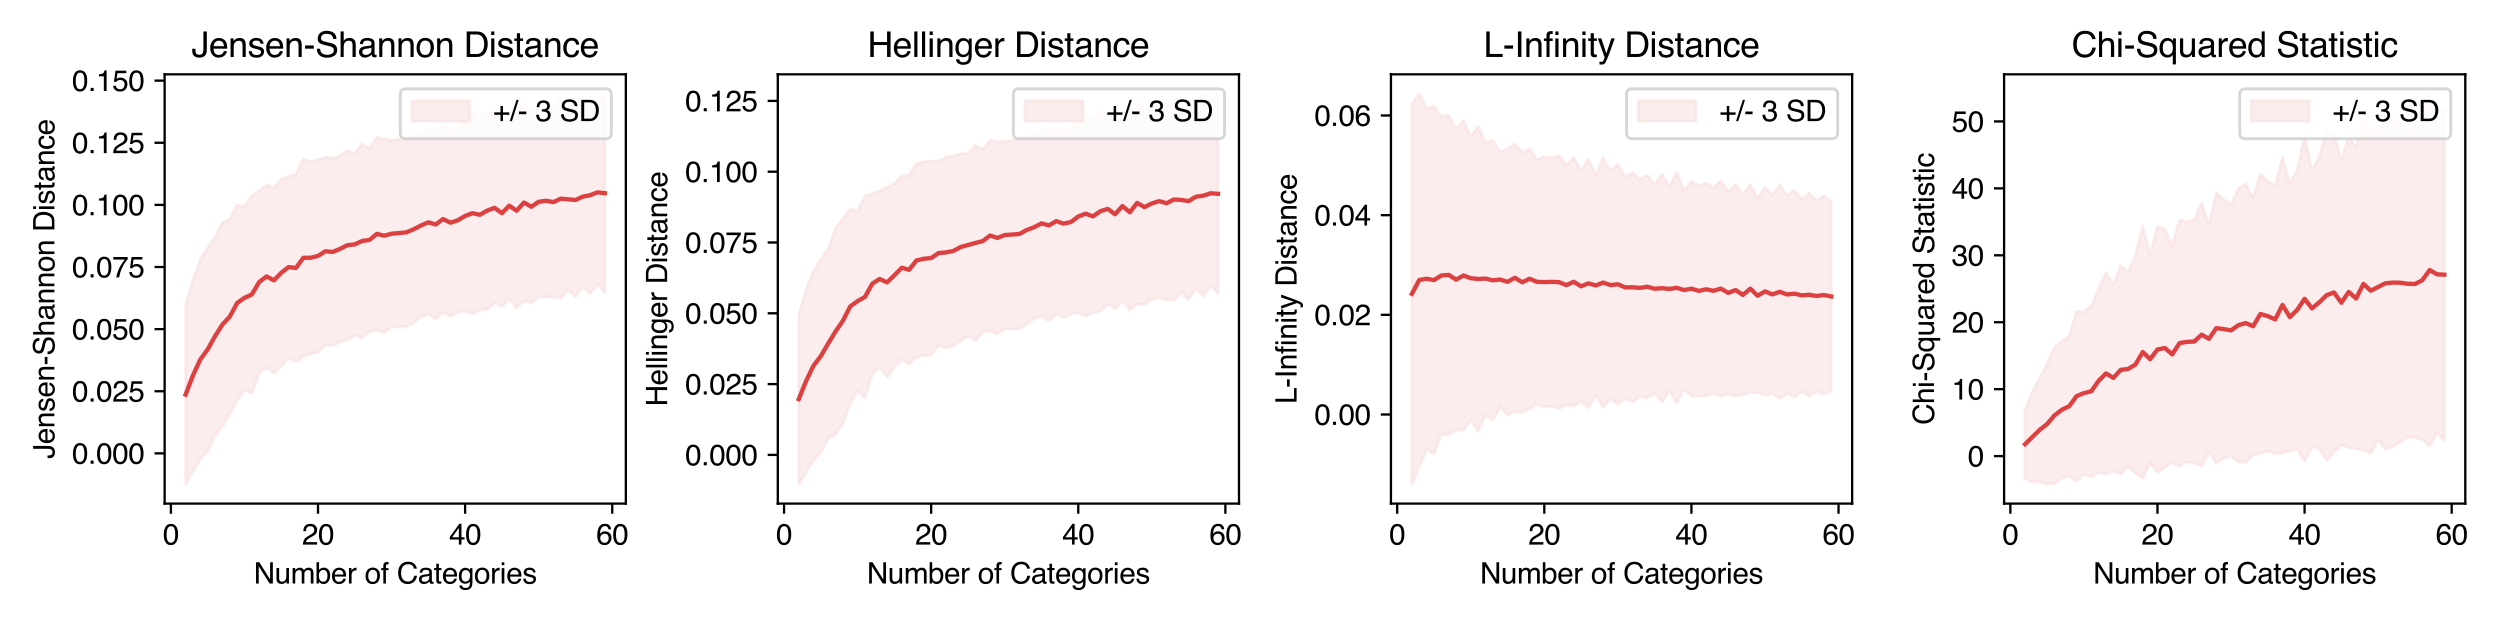 <?xml version="1.0" encoding="utf-8" standalone="no"?>
<!DOCTYPE svg PUBLIC "-//W3C//DTD SVG 1.1//EN"
  "http://www.w3.org/Graphics/SVG/1.1/DTD/svg11.dtd">
<svg xmlns:xlink="http://www.w3.org/1999/xlink" width="864pt" height="216pt" viewBox="0 0 864 216" xmlns="http://www.w3.org/2000/svg" version="1.1">
 <defs>
  <style type="text/css">*{stroke-linejoin: round; stroke-linecap: butt}</style>
 </defs>
 <g id="figure_1">
  <g id="patch_1">
   <path d="M 0 216 
L 864 216 
L 864 0 
L 0 0 
z
" style="fill: #ffffff"/>
  </g>
  <g id="axes_1">
   <g id="patch_2">
    <path d="M 56.9 174.04 
L 216.29 174.04 
L 216.29 25.688 
L 56.9 25.688 
z
" style="fill: #ffffff"/>
   </g>
   <g id="PolyCollection_1">
    <defs>
     <path id="me3319d5ae6" d="M 64.145 -110.556 
L 64.145 -48.703 
L 66.687 -53.053 
L 69.229 -57.389 
L 71.771 -60.143 
L 74.313 -65.527 
L 76.856 -68.61 
L 79.398 -73.009 
L 81.94 -77.399 
L 84.482 -81.502 
L 87.024 -80.133 
L 89.566 -86.967 
L 92.108 -88.967 
L 94.65 -86.998 
L 97.192 -89.428 
L 99.734 -92.346 
L 102.277 -90.972 
L 104.819 -92.744 
L 107.361 -93.757 
L 109.903 -94.218 
L 112.445 -96.682 
L 114.987 -96.577 
L 117.529 -97.8 
L 120.071 -98.569 
L 122.613 -100.108 
L 125.156 -99.136 
L 127.698 -101.531 
L 130.24 -101.902 
L 132.782 -101.149 
L 135.324 -102.945 
L 137.866 -103.035 
L 140.408 -103.056 
L 142.95 -104.409 
L 145.492 -106.431 
L 148.034 -107.278 
L 150.577 -105.858 
L 153.119 -108.088 
L 155.661 -106.767 
L 158.203 -108.236 
L 160.745 -108.449 
L 163.287 -107.54 
L 165.829 -108.812 
L 168.371 -109.14 
L 170.913 -111.274 
L 173.456 -110.052 
L 175.998 -112.734 
L 178.54 -109.638 
L 181.082 -111.933 
L 183.624 -111.354 
L 186.166 -113.361 
L 188.708 -113.478 
L 191.25 -113.331 
L 193.792 -112.91 
L 196.334 -115.843 
L 198.877 -113.466 
L 201.419 -116.902 
L 203.961 -114.648 
L 206.503 -117.716 
L 209.045 -114.913 
L 209.045 -183.569 
L 209.045 -183.569 
L 206.503 -181.352 
L 203.961 -182.431 
L 201.419 -179.171 
L 198.877 -180.3 
L 196.334 -178.395 
L 193.792 -181.76 
L 191.25 -178.968 
L 188.708 -179.749 
L 186.166 -179.175 
L 183.624 -177.738 
L 181.082 -180.07 
L 178.54 -176.687 
L 175.998 -177.074 
L 173.456 -174.588 
L 170.913 -177.048 
L 168.371 -177.273 
L 165.829 -174.732 
L 163.287 -177.109 
L 160.745 -174.287 
L 158.203 -171.472 
L 155.661 -171.295 
L 153.119 -172.511 
L 150.577 -170.985 
L 148.034 -171.042 
L 145.492 -169.715 
L 142.95 -169.105 
L 140.408 -168.345 
L 137.866 -167.885 
L 135.324 -167.492 
L 132.782 -167.922 
L 130.24 -168.465 
L 127.698 -164.611 
L 125.156 -166.343 
L 122.613 -162.964 
L 120.071 -163.977 
L 117.529 -162.185 
L 114.987 -161.304 
L 112.445 -161.641 
L 109.903 -160.909 
L 107.361 -160.084 
L 104.819 -161.06 
L 102.277 -155.792 
L 99.734 -155.054 
L 97.192 -154.005 
L 94.65 -151.202 
L 92.108 -151.98 
L 89.566 -150.104 
L 87.024 -148.312 
L 84.482 -144.636 
L 81.94 -145.121 
L 79.398 -140.13 
L 76.856 -139.062 
L 74.313 -134.105 
L 71.771 -130.387 
L 69.229 -126.167 
L 66.687 -119.442 
L 64.145 -110.556 
z
" style="stroke: #f8dcdc; stroke-opacity: 0.5"/>
    </defs>
    <g clip-path="url(#p9dad788ed7)">
     <use xlink:href="#me3319d5ae6" x="0" y="216" style="fill: #f8dcdc; fill-opacity: 0.5; stroke: #f8dcdc; stroke-opacity: 0.5"/>
    </g>
   </g>
   <g id="matplotlib.axis_1">
    <g id="xtick_1">
     <g id="line2d_1">
      <defs>
       <path id="mf6ae2c54b0" d="M 0 0 
L 0 3.5 
" style="stroke: #000000; stroke-width: 0.8"/>
      </defs>
      <g>
       <use xlink:href="#mf6ae2c54b0" x="59.061" y="174.04" style="stroke: #000000; stroke-width: 0.8"/>
      </g>
     </g>
     <g id="text_1">
      <!-- 0 -->
      <g transform="translate(56.28 188.213)scale(0.1 -0.1)">
       <defs>
        <path id="Helvetica-30" d="M 1731 4475 
Q 2600 4475 2988 3759 
Q 3288 3206 3288 2244 
Q 3288 1331 3016 734 
Q 2622 -122 1728 -122 
Q 922 -122 528 578 
Q 200 1163 200 2147 
Q 200 2909 397 3456 
Q 766 4475 1731 4475 
z
M 1725 391 
Q 2163 391 2422 778 
Q 2681 1166 2681 2222 
Q 2681 2984 2493 3476 
Q 2306 3969 1766 3969 
Q 1269 3969 1039 3501 
Q 809 3034 809 2125 
Q 809 1441 956 1025 
Q 1181 391 1725 391 
z
" transform="scale(0.016)"/>
       </defs>
       <use xlink:href="#Helvetica-30"/>
      </g>
     </g>
    </g>
    <g id="xtick_2">
     <g id="line2d_2">
      <g>
       <use xlink:href="#mf6ae2c54b0" x="109.903" y="174.04" style="stroke: #000000; stroke-width: 0.8"/>
      </g>
     </g>
     <g id="text_2">
      <!-- 20 -->
      <g transform="translate(104.342 188.213)scale(0.1 -0.1)">
       <defs>
        <path id="Helvetica-32" d="M 200 0 
Q 231 578 439 1006 
Q 647 1434 1250 1784 
L 1850 2131 
Q 2253 2366 2416 2531 
Q 2672 2791 2672 3125 
Q 2672 3516 2437 3745 
Q 2203 3975 1813 3975 
Q 1234 3975 1013 3538 
Q 894 3303 881 2888 
L 309 2888 
Q 319 3472 525 3841 
Q 891 4491 1816 4491 
Q 2584 4491 2939 4075 
Q 3294 3659 3294 3150 
Q 3294 2613 2916 2231 
Q 2697 2009 2131 1694 
L 1703 1456 
Q 1397 1288 1222 1134 
Q 909 863 828 531 
L 3272 531 
L 3272 0 
L 200 0 
z
" transform="scale(0.016)"/>
       </defs>
       <use xlink:href="#Helvetica-32"/>
       <use xlink:href="#Helvetica-30" x="55.615"/>
      </g>
     </g>
    </g>
    <g id="xtick_3">
     <g id="line2d_3">
      <g>
       <use xlink:href="#mf6ae2c54b0" x="160.745" y="174.04" style="stroke: #000000; stroke-width: 0.8"/>
      </g>
     </g>
     <g id="text_3">
      <!-- 40 -->
      <g transform="translate(155.184 188.213)scale(0.1 -0.1)">
       <defs>
        <path id="Helvetica-34" d="M 2116 1584 
L 2116 3613 
L 681 1584 
L 2116 1584 
z
M 2125 0 
L 2125 1094 
L 163 1094 
L 163 1644 
L 2213 4488 
L 2688 4488 
L 2688 1584 
L 3347 1584 
L 3347 1094 
L 2688 1094 
L 2688 0 
L 2125 0 
z
" transform="scale(0.016)"/>
       </defs>
       <use xlink:href="#Helvetica-34"/>
       <use xlink:href="#Helvetica-30" x="55.615"/>
      </g>
     </g>
    </g>
    <g id="xtick_4">
     <g id="line2d_4">
      <g>
       <use xlink:href="#mf6ae2c54b0" x="211.587" y="174.04" style="stroke: #000000; stroke-width: 0.8"/>
      </g>
     </g>
     <g id="text_4">
      <!-- 60 -->
      <g transform="translate(206.026 188.213)scale(0.1 -0.1)">
       <defs>
        <path id="Helvetica-36" d="M 1872 4494 
Q 2622 4494 2917 4105 
Q 3213 3716 3213 3303 
L 2656 3303 
Q 2606 3569 2497 3719 
Q 2294 4000 1881 4000 
Q 1409 4000 1131 3564 
Q 853 3128 822 2316 
Q 1016 2600 1309 2741 
Q 1578 2866 1909 2866 
Q 2472 2866 2890 2506 
Q 3309 2147 3309 1434 
Q 3309 825 2912 354 
Q 2516 -116 1781 -116 
Q 1153 -116 697 361 
Q 241 838 241 1966 
Q 241 2800 444 3381 
Q 834 4494 1872 4494 
z
M 1831 384 
Q 2275 384 2495 682 
Q 2716 981 2716 1388 
Q 2716 1731 2519 2042 
Q 2322 2353 1803 2353 
Q 1441 2353 1167 2112 
Q 894 1872 894 1388 
Q 894 963 1142 673 
Q 1391 384 1831 384 
z
" transform="scale(0.016)"/>
       </defs>
       <use xlink:href="#Helvetica-36"/>
       <use xlink:href="#Helvetica-30" x="55.615"/>
      </g>
     </g>
    </g>
    <g id="text_5">
     <!-- Number of Categories -->
     <g transform="translate(87.687 201.667)scale(0.1 -0.1)">
      <defs>
       <path id="Helvetica-4e" d="M 488 4591 
L 1222 4591 
L 3541 872 
L 3541 4591 
L 4131 4591 
L 4131 0 
L 3434 0 
L 1081 3716 
L 1081 0 
L 488 0 
L 488 4591 
z
M 2269 4591 
L 2269 4591 
z
" transform="scale(0.016)"/>
       <path id="Helvetica-75" d="M 975 3347 
L 975 1125 
Q 975 869 1056 706 
Q 1206 406 1616 406 
Q 2203 406 2416 931 
Q 2531 1213 2531 1703 
L 2531 3347 
L 3094 3347 
L 3094 0 
L 2563 0 
L 2569 494 
Q 2459 303 2297 172 
Q 1975 -91 1516 -91 
Q 800 -91 541 388 
Q 400 644 400 1072 
L 400 3347 
L 975 3347 
z
M 1747 3428 
L 1747 3428 
z
" transform="scale(0.016)"/>
       <path id="Helvetica-6d" d="M 413 3347 
L 969 3347 
L 969 2872 
Q 1169 3119 1331 3231 
Q 1609 3422 1963 3422 
Q 2363 3422 2606 3225 
Q 2744 3113 2856 2894 
Q 3044 3163 3297 3292 
Q 3550 3422 3866 3422 
Q 4541 3422 4784 2934 
Q 4916 2672 4916 2228 
L 4916 0 
L 4331 0 
L 4331 2325 
Q 4331 2659 4164 2784 
Q 3997 2909 3756 2909 
Q 3425 2909 3186 2687 
Q 2947 2466 2947 1947 
L 2947 0 
L 2375 0 
L 2375 2184 
Q 2375 2525 2294 2681 
Q 2166 2916 1816 2916 
Q 1497 2916 1236 2669 
Q 975 2422 975 1775 
L 975 0 
L 413 0 
L 413 3347 
z
" transform="scale(0.016)"/>
       <path id="Helvetica-62" d="M 369 4606 
L 916 4606 
L 916 2941 
Q 1100 3181 1356 3307 
Q 1613 3434 1913 3434 
Q 2538 3434 2927 3004 
Q 3316 2575 3316 1738 
Q 3316 944 2931 419 
Q 2547 -106 1866 -106 
Q 1484 -106 1222 78 
Q 1066 188 888 428 
L 888 0 
L 369 0 
L 369 4606 
z
M 1831 391 
Q 2288 391 2514 753 
Q 2741 1116 2741 1709 
Q 2741 2238 2514 2584 
Q 2288 2931 1847 2931 
Q 1463 2931 1173 2647 
Q 884 2363 884 1709 
Q 884 1238 1003 944 
Q 1225 391 1831 391 
z
" transform="scale(0.016)"/>
       <path id="Helvetica-65" d="M 1806 3422 
Q 2163 3422 2497 3255 
Q 2831 3088 3006 2822 
Q 3175 2569 3231 2231 
Q 3281 2000 3281 1494 
L 828 1494 
Q 844 984 1069 676 
Q 1294 369 1766 369 
Q 2206 369 2469 659 
Q 2619 828 2681 1050 
L 3234 1050 
Q 3213 866 3089 639 
Q 2966 413 2813 269 
Q 2556 19 2178 -69 
Q 1975 -119 1719 -119 
Q 1094 -119 659 336 
Q 225 791 225 1609 
Q 225 2416 662 2919 
Q 1100 3422 1806 3422 
z
M 2703 1941 
Q 2669 2306 2544 2525 
Q 2313 2931 1772 2931 
Q 1384 2931 1121 2651 
Q 859 2372 844 1941 
L 2703 1941 
z
M 1753 3428 
L 1753 3428 
z
" transform="scale(0.016)"/>
       <path id="Helvetica-72" d="M 428 3347 
L 963 3347 
L 963 2769 
Q 1028 2938 1284 3180 
Q 1541 3422 1875 3422 
Q 1891 3422 1928 3419 
Q 1966 3416 2056 3406 
L 2056 2813 
Q 2006 2822 1964 2825 
Q 1922 2828 1872 2828 
Q 1447 2828 1219 2554 
Q 991 2281 991 1925 
L 991 0 
L 428 0 
L 428 3347 
z
" transform="scale(0.016)"/>
       <path id="Helvetica-20" transform="scale(0.016)"/>
       <path id="Helvetica-6f" d="M 1741 363 
Q 2300 363 2508 786 
Q 2716 1209 2716 1728 
Q 2716 2197 2566 2491 
Q 2328 2953 1747 2953 
Q 1231 2953 997 2559 
Q 763 2166 763 1609 
Q 763 1075 997 719 
Q 1231 363 1741 363 
z
M 1763 3444 
Q 2409 3444 2856 3012 
Q 3303 2581 3303 1744 
Q 3303 934 2909 406 
Q 2516 -122 1688 -122 
Q 997 -122 590 345 
Q 184 813 184 1600 
Q 184 2444 612 2944 
Q 1041 3444 1763 3444 
z
M 1744 3428 
L 1744 3428 
z
" transform="scale(0.016)"/>
       <path id="Helvetica-66" d="M 553 3856 
Q 566 4206 675 4369 
Q 872 4656 1434 4656 
Q 1488 4656 1544 4653 
Q 1600 4650 1672 4644 
L 1672 4131 
Q 1584 4138 1545 4139 
Q 1506 4141 1472 4141 
Q 1216 4141 1166 4008 
Q 1116 3875 1116 3331 
L 1672 3331 
L 1672 2888 
L 1109 2888 
L 1109 0 
L 553 0 
L 553 2888 
L 88 2888 
L 88 3331 
L 553 3331 
L 553 3856 
z
" transform="scale(0.016)"/>
       <path id="Helvetica-43" d="M 2422 4716 
Q 3294 4716 3775 4256 
Q 4256 3797 4309 3213 
L 3703 3213 
Q 3600 3656 3292 3915 
Q 2984 4175 2428 4175 
Q 1750 4175 1333 3698 
Q 916 3222 916 2238 
Q 916 1431 1292 929 
Q 1669 428 2416 428 
Q 3103 428 3463 956 
Q 3653 1234 3747 1688 
L 4353 1688 
Q 4272 963 3816 472 
Q 3269 -119 2341 -119 
Q 1541 -119 997 366 
Q 281 1006 281 2344 
Q 281 3359 819 4009 
Q 1400 4716 2422 4716 
z
M 2297 4716 
L 2297 4716 
z
" transform="scale(0.016)"/>
       <path id="Helvetica-61" d="M 844 891 
Q 844 647 1022 506 
Q 1200 366 1444 366 
Q 1741 366 2019 503 
Q 2488 731 2488 1250 
L 2488 1703 
Q 2384 1638 2221 1594 
Q 2059 1550 1903 1531 
L 1563 1488 
Q 1256 1447 1103 1359 
Q 844 1213 844 891 
z
M 2206 2028 
Q 2400 2053 2466 2191 
Q 2503 2266 2503 2406 
Q 2503 2694 2298 2823 
Q 2094 2953 1713 2953 
Q 1272 2953 1088 2716 
Q 984 2584 953 2325 
L 428 2325 
Q 444 2944 830 3186 
Q 1216 3428 1725 3428 
Q 2316 3428 2684 3203 
Q 3050 2978 3050 2503 
L 3050 575 
Q 3050 488 3086 434 
Q 3122 381 3238 381 
Q 3275 381 3322 386 
Q 3369 391 3422 400 
L 3422 -16 
Q 3291 -53 3222 -62 
Q 3153 -72 3034 -72 
Q 2744 -72 2613 134 
Q 2544 244 2516 444 
Q 2344 219 2022 53 
Q 1700 -113 1313 -113 
Q 847 -113 551 170 
Q 256 453 256 878 
Q 256 1344 547 1600 
Q 838 1856 1309 1916 
L 2206 2028 
z
M 1741 3428 
L 1741 3428 
z
" transform="scale(0.016)"/>
       <path id="Helvetica-74" d="M 525 4281 
L 1094 4281 
L 1094 3347 
L 1628 3347 
L 1628 2888 
L 1094 2888 
L 1094 703 
Q 1094 528 1213 469 
Q 1278 434 1431 434 
Q 1472 434 1519 436 
Q 1566 438 1628 444 
L 1628 0 
Q 1531 -28 1426 -40 
Q 1322 -53 1200 -53 
Q 806 -53 665 148 
Q 525 350 525 672 
L 525 2888 
L 72 2888 
L 72 3347 
L 525 3347 
L 525 4281 
z
" transform="scale(0.016)"/>
       <path id="Helvetica-67" d="M 1594 3406 
Q 1988 3406 2281 3213 
Q 2441 3103 2606 2894 
L 2606 3316 
L 3125 3316 
L 3125 272 
Q 3125 -366 2938 -734 
Q 2588 -1416 1616 -1416 
Q 1075 -1416 706 -1173 
Q 338 -931 294 -416 
L 866 -416 
Q 906 -641 1028 -763 
Q 1219 -950 1628 -950 
Q 2275 -950 2475 -494 
Q 2594 -225 2584 466 
Q 2416 209 2178 84 
Q 1941 -41 1550 -41 
Q 1006 -41 598 345 
Q 191 731 191 1622 
Q 191 2463 602 2934 
Q 1013 3406 1594 3406 
z
M 2606 1688 
Q 2606 2309 2350 2609 
Q 2094 2909 1697 2909 
Q 1103 2909 884 2353 
Q 769 2056 769 1575 
Q 769 1009 998 714 
Q 1228 419 1616 419 
Q 2222 419 2469 966 
Q 2606 1275 2606 1688 
z
M 1659 3428 
L 1659 3428 
z
" transform="scale(0.016)"/>
       <path id="Helvetica-69" d="M 413 3331 
L 984 3331 
L 984 0 
L 413 0 
L 413 3331 
z
M 413 4591 
L 984 4591 
L 984 3953 
L 413 3953 
L 413 4591 
z
" transform="scale(0.016)"/>
       <path id="Helvetica-73" d="M 747 1050 
Q 772 769 888 619 
Q 1100 347 1625 347 
Q 1938 347 2175 483 
Q 2413 619 2413 903 
Q 2413 1119 2222 1231 
Q 2100 1300 1741 1391 
L 1294 1503 
Q 866 1609 663 1741 
Q 300 1969 300 2372 
Q 300 2847 642 3140 
Q 984 3434 1563 3434 
Q 2319 3434 2653 2991 
Q 2863 2709 2856 2384 
L 2325 2384 
Q 2309 2575 2191 2731 
Q 1997 2953 1519 2953 
Q 1200 2953 1036 2831 
Q 872 2709 872 2509 
Q 872 2291 1088 2159 
Q 1213 2081 1456 2022 
L 1828 1931 
Q 2434 1784 2641 1647 
Q 2969 1431 2969 969 
Q 2969 522 2630 197 
Q 2291 -128 1597 -128 
Q 850 -128 539 211 
Q 228 550 206 1050 
L 747 1050 
z
M 1578 3428 
L 1578 3428 
z
" transform="scale(0.016)"/>
      </defs>
      <use xlink:href="#Helvetica-4e"/>
      <use xlink:href="#Helvetica-75" x="72.217"/>
      <use xlink:href="#Helvetica-6d" x="127.832"/>
      <use xlink:href="#Helvetica-62" x="211.133"/>
      <use xlink:href="#Helvetica-65" x="266.748"/>
      <use xlink:href="#Helvetica-72" x="322.363"/>
      <use xlink:href="#Helvetica-20" x="355.664"/>
      <use xlink:href="#Helvetica-6f" x="383.447"/>
      <use xlink:href="#Helvetica-66" x="439.062"/>
      <use xlink:href="#Helvetica-20" x="466.846"/>
      <use xlink:href="#Helvetica-43" x="494.629"/>
      <use xlink:href="#Helvetica-61" x="566.846"/>
      <use xlink:href="#Helvetica-74" x="622.461"/>
      <use xlink:href="#Helvetica-65" x="650.244"/>
      <use xlink:href="#Helvetica-67" x="705.859"/>
      <use xlink:href="#Helvetica-6f" x="761.475"/>
      <use xlink:href="#Helvetica-72" x="817.09"/>
      <use xlink:href="#Helvetica-69" x="850.391"/>
      <use xlink:href="#Helvetica-65" x="872.607"/>
      <use xlink:href="#Helvetica-73" x="928.223"/>
     </g>
    </g>
   </g>
   <g id="matplotlib.axis_2">
    <g id="ytick_1">
     <g id="line2d_5">
      <defs>
       <path id="mb9fd55cf1e" d="M 0 0 
L -3.5 0 
" style="stroke: #000000; stroke-width: 0.8"/>
      </defs>
      <g>
       <use xlink:href="#mb9fd55cf1e" x="56.9" y="156.682" style="stroke: #000000; stroke-width: 0.8"/>
      </g>
     </g>
     <g id="text_6">
      <!-- 0.000 -->
      <g transform="translate(24.878 160.269)scale(0.1 -0.1)">
       <defs>
        <path id="Helvetica-2e" d="M 547 681 
L 1200 681 
L 1200 0 
L 547 0 
L 547 681 
z
" transform="scale(0.016)"/>
       </defs>
       <use xlink:href="#Helvetica-30"/>
       <use xlink:href="#Helvetica-2e" x="55.615"/>
       <use xlink:href="#Helvetica-30" x="83.398"/>
       <use xlink:href="#Helvetica-30" x="139.014"/>
       <use xlink:href="#Helvetica-30" x="194.629"/>
      </g>
     </g>
    </g>
    <g id="ytick_2">
     <g id="line2d_6">
      <g>
       <use xlink:href="#mb9fd55cf1e" x="56.9" y="135.213" style="stroke: #000000; stroke-width: 0.8"/>
      </g>
     </g>
     <g id="text_7">
      <!-- 0.025 -->
      <g transform="translate(24.878 138.8)scale(0.1 -0.1)">
       <defs>
        <path id="Helvetica-35" d="M 791 1141 
Q 847 659 1238 475 
Q 1438 381 1700 381 
Q 2200 381 2440 700 
Q 2681 1019 2681 1406 
Q 2681 1875 2395 2131 
Q 2109 2388 1709 2388 
Q 1419 2388 1211 2275 
Q 1003 2163 856 1963 
L 369 1991 
L 709 4400 
L 3034 4400 
L 3034 3856 
L 1131 3856 
L 941 2613 
Q 1097 2731 1238 2791 
Q 1488 2894 1816 2894 
Q 2431 2894 2859 2497 
Q 3288 2100 3288 1491 
Q 3288 856 2895 371 
Q 2503 -113 1644 -113 
Q 1097 -113 676 195 
Q 256 503 206 1141 
L 791 1141 
z
" transform="scale(0.016)"/>
       </defs>
       <use xlink:href="#Helvetica-30"/>
       <use xlink:href="#Helvetica-2e" x="55.615"/>
       <use xlink:href="#Helvetica-30" x="83.398"/>
       <use xlink:href="#Helvetica-32" x="139.014"/>
       <use xlink:href="#Helvetica-35" x="194.629"/>
      </g>
     </g>
    </g>
    <g id="ytick_3">
     <g id="line2d_7">
      <g>
       <use xlink:href="#mb9fd55cf1e" x="56.9" y="113.745" style="stroke: #000000; stroke-width: 0.8"/>
      </g>
     </g>
     <g id="text_8">
      <!-- 0.050 -->
      <g transform="translate(24.878 117.331)scale(0.1 -0.1)">
       <use xlink:href="#Helvetica-30"/>
       <use xlink:href="#Helvetica-2e" x="55.615"/>
       <use xlink:href="#Helvetica-30" x="83.398"/>
       <use xlink:href="#Helvetica-35" x="139.014"/>
       <use xlink:href="#Helvetica-30" x="194.629"/>
      </g>
     </g>
    </g>
    <g id="ytick_4">
     <g id="line2d_8">
      <g>
       <use xlink:href="#mb9fd55cf1e" x="56.9" y="92.276" style="stroke: #000000; stroke-width: 0.8"/>
      </g>
     </g>
     <g id="text_9">
      <!-- 0.075 -->
      <g transform="translate(24.878 95.863)scale(0.1 -0.1)">
       <defs>
        <path id="Helvetica-37" d="M 3347 4400 
L 3347 3909 
Q 3131 3700 2773 3181 
Q 2416 2663 2141 2063 
Q 1869 1478 1728 997 
Q 1638 688 1494 0 
L 872 0 
Q 1084 1281 1809 2550 
Q 2238 3294 2709 3834 
L 234 3834 
L 234 4400 
L 3347 4400 
z
" transform="scale(0.016)"/>
       </defs>
       <use xlink:href="#Helvetica-30"/>
       <use xlink:href="#Helvetica-2e" x="55.615"/>
       <use xlink:href="#Helvetica-30" x="83.398"/>
       <use xlink:href="#Helvetica-37" x="139.014"/>
       <use xlink:href="#Helvetica-35" x="194.629"/>
      </g>
     </g>
    </g>
    <g id="ytick_5">
     <g id="line2d_9">
      <g>
       <use xlink:href="#mb9fd55cf1e" x="56.9" y="70.807" style="stroke: #000000; stroke-width: 0.8"/>
      </g>
     </g>
     <g id="text_10">
      <!-- 0.100 -->
      <g transform="translate(24.878 74.394)scale(0.1 -0.1)">
       <defs>
        <path id="Helvetica-31" d="M 613 3169 
L 613 3600 
Q 1222 3659 1462 3798 
Q 1703 3938 1822 4456 
L 2266 4456 
L 2266 0 
L 1666 0 
L 1666 3169 
L 613 3169 
z
" transform="scale(0.016)"/>
       </defs>
       <use xlink:href="#Helvetica-30"/>
       <use xlink:href="#Helvetica-2e" x="55.615"/>
       <use xlink:href="#Helvetica-31" x="83.398"/>
       <use xlink:href="#Helvetica-30" x="139.014"/>
       <use xlink:href="#Helvetica-30" x="194.629"/>
      </g>
     </g>
    </g>
    <g id="ytick_6">
     <g id="line2d_10">
      <g>
       <use xlink:href="#mb9fd55cf1e" x="56.9" y="49.338" style="stroke: #000000; stroke-width: 0.8"/>
      </g>
     </g>
     <g id="text_11">
      <!-- 0.125 -->
      <g transform="translate(24.878 52.925)scale(0.1 -0.1)">
       <use xlink:href="#Helvetica-30"/>
       <use xlink:href="#Helvetica-2e" x="55.615"/>
       <use xlink:href="#Helvetica-31" x="83.398"/>
       <use xlink:href="#Helvetica-32" x="139.014"/>
       <use xlink:href="#Helvetica-35" x="194.629"/>
      </g>
     </g>
    </g>
    <g id="ytick_7">
     <g id="line2d_11">
      <g>
       <use xlink:href="#mb9fd55cf1e" x="56.9" y="27.87" style="stroke: #000000; stroke-width: 0.8"/>
      </g>
     </g>
     <g id="text_12">
      <!-- 0.150 -->
      <g transform="translate(24.878 31.456)scale(0.1 -0.1)">
       <use xlink:href="#Helvetica-30"/>
       <use xlink:href="#Helvetica-2e" x="55.615"/>
       <use xlink:href="#Helvetica-31" x="83.398"/>
       <use xlink:href="#Helvetica-35" x="139.014"/>
       <use xlink:href="#Helvetica-30" x="194.629"/>
      </g>
     </g>
    </g>
    <g id="text_13">
     <!-- Jensen-Shannon Distance -->
     <g transform="translate(18.794 158.51)rotate(-90)scale(0.1 -0.1)">
      <defs>
       <path id="Helvetica-4a" d="M 2741 1369 
Q 2741 788 2569 466 
Q 2250 -122 1356 -122 
Q 841 -122 475 158 
Q 109 438 109 1153 
L 109 1481 
L 694 1481 
L 694 1153 
Q 694 778 861 589 
Q 1028 400 1381 400 
Q 1878 400 2031 741 
Q 2125 950 2125 1531 
L 2125 4591 
L 2741 4591 
L 2741 1369 
z
" transform="scale(0.016)"/>
       <path id="Helvetica-6e" d="M 413 3347 
L 947 3347 
L 947 2872 
Q 1184 3166 1450 3294 
Q 1716 3422 2041 3422 
Q 2753 3422 3003 2925 
Q 3141 2653 3141 2147 
L 3141 0 
L 2569 0 
L 2569 2109 
Q 2569 2416 2478 2603 
Q 2328 2916 1934 2916 
Q 1734 2916 1606 2875 
Q 1375 2806 1200 2600 
Q 1059 2434 1017 2257 
Q 975 2081 975 1753 
L 975 0 
L 413 0 
L 413 3347 
z
M 1734 3428 
L 1734 3428 
z
" transform="scale(0.016)"/>
       <path id="Helvetica-2d" d="M 266 2072 
L 1834 2072 
L 1834 1494 
L 266 1494 
L 266 2072 
z
" transform="scale(0.016)"/>
       <path id="Helvetica-53" d="M 894 1481 
Q 916 1091 1078 847 
Q 1388 391 2169 391 
Q 2519 391 2806 491 
Q 3363 684 3363 1184 
Q 3363 1559 3128 1719 
Q 2891 1875 2384 1991 
L 1763 2131 
Q 1153 2269 900 2434 
Q 463 2722 463 3294 
Q 463 3913 891 4309 
Q 1319 4706 2103 4706 
Q 2825 4706 3329 4357 
Q 3834 4009 3834 3244 
L 3250 3244 
Q 3203 3613 3050 3809 
Q 2766 4169 2084 4169 
Q 1534 4169 1293 3937 
Q 1053 3706 1053 3400 
Q 1053 3063 1334 2906 
Q 1519 2806 2169 2656 
L 2813 2509 
Q 3278 2403 3531 2219 
Q 3969 1897 3969 1284 
Q 3969 522 3414 194 
Q 2859 -134 2125 -134 
Q 1269 -134 784 303 
Q 300 738 309 1481 
L 894 1481 
z
M 2150 4716 
L 2150 4716 
z
" transform="scale(0.016)"/>
       <path id="Helvetica-68" d="M 413 4606 
L 975 4606 
L 975 2894 
Q 1175 3147 1334 3250 
Q 1606 3428 2013 3428 
Q 2741 3428 3000 2919 
Q 3141 2641 3141 2147 
L 3141 0 
L 2563 0 
L 2563 2109 
Q 2563 2478 2469 2650 
Q 2316 2925 1894 2925 
Q 1544 2925 1259 2684 
Q 975 2444 975 1775 
L 975 0 
L 413 0 
L 413 4606 
z
" transform="scale(0.016)"/>
       <path id="Helvetica-44" d="M 2250 531 
Q 2566 531 2769 597 
Q 3131 719 3363 1066 
Q 3547 1344 3628 1778 
Q 3675 2038 3675 2259 
Q 3675 3113 3336 3584 
Q 2997 4056 2244 4056 
L 1141 4056 
L 1141 531 
L 2250 531 
z
M 516 4591 
L 2375 4591 
Q 3322 4591 3844 3919 
Q 4309 3313 4309 2366 
Q 4309 1634 4034 1044 
Q 3550 0 2369 0 
L 516 0 
L 516 4591 
z
" transform="scale(0.016)"/>
       <path id="Helvetica-63" d="M 1703 3444 
Q 2269 3444 2623 3169 
Q 2978 2894 3050 2222 
L 2503 2222 
Q 2453 2531 2275 2736 
Q 2097 2941 1703 2941 
Q 1166 2941 934 2416 
Q 784 2075 784 1575 
Q 784 1072 996 728 
Q 1209 384 1666 384 
Q 2016 384 2220 598 
Q 2425 813 2503 1184 
L 3050 1184 
Q 2956 519 2581 211 
Q 2206 -97 1622 -97 
Q 966 -97 575 383 
Q 184 863 184 1581 
Q 184 2463 612 2953 
Q 1041 3444 1703 3444 
z
M 1616 3428 
L 1616 3428 
z
" transform="scale(0.016)"/>
      </defs>
      <use xlink:href="#Helvetica-4a"/>
      <use xlink:href="#Helvetica-65" x="50"/>
      <use xlink:href="#Helvetica-6e" x="105.615"/>
      <use xlink:href="#Helvetica-73" x="161.23"/>
      <use xlink:href="#Helvetica-65" x="211.23"/>
      <use xlink:href="#Helvetica-6e" x="266.846"/>
      <use xlink:href="#Helvetica-2d" x="322.461"/>
      <use xlink:href="#Helvetica-53" x="355.762"/>
      <use xlink:href="#Helvetica-68" x="422.461"/>
      <use xlink:href="#Helvetica-61" x="478.076"/>
      <use xlink:href="#Helvetica-6e" x="533.691"/>
      <use xlink:href="#Helvetica-6e" x="589.307"/>
      <use xlink:href="#Helvetica-6f" x="644.922"/>
      <use xlink:href="#Helvetica-6e" x="700.537"/>
      <use xlink:href="#Helvetica-20" x="756.152"/>
      <use xlink:href="#Helvetica-44" x="783.936"/>
      <use xlink:href="#Helvetica-69" x="856.152"/>
      <use xlink:href="#Helvetica-73" x="878.369"/>
      <use xlink:href="#Helvetica-74" x="928.369"/>
      <use xlink:href="#Helvetica-61" x="956.152"/>
      <use xlink:href="#Helvetica-6e" x="1011.768"/>
      <use xlink:href="#Helvetica-63" x="1067.383"/>
      <use xlink:href="#Helvetica-65" x="1117.383"/>
     </g>
    </g>
   </g>
   <g id="line2d_12">
    <path d="M 64.145 136.37 
L 66.687 129.753 
L 69.229 124.222 
L 71.771 120.735 
L 74.313 116.184 
L 76.856 112.164 
L 79.398 109.431 
L 81.94 104.74 
L 84.482 102.931 
L 87.024 101.777 
L 89.566 97.464 
L 92.108 95.527 
L 94.65 96.9 
L 97.192 94.284 
L 99.734 92.3 
L 102.277 92.618 
L 104.819 89.098 
L 107.361 89.08 
L 109.903 88.437 
L 112.445 86.839 
L 114.987 87.059 
L 117.529 86.008 
L 120.071 84.727 
L 122.613 84.464 
L 125.156 83.261 
L 127.698 82.929 
L 130.24 80.817 
L 132.782 81.465 
L 135.324 80.782 
L 137.866 80.54 
L 140.408 80.3 
L 142.95 79.243 
L 145.492 77.927 
L 148.034 76.84 
L 150.577 77.578 
L 153.119 75.701 
L 155.661 76.969 
L 158.203 76.146 
L 160.745 74.632 
L 163.287 73.676 
L 165.829 74.228 
L 168.371 72.793 
L 170.913 71.839 
L 173.456 73.68 
L 175.998 71.096 
L 178.54 72.837 
L 181.082 69.998 
L 183.624 71.454 
L 186.166 69.732 
L 188.708 69.386 
L 191.25 69.85 
L 193.792 68.665 
L 196.334 68.881 
L 198.877 69.117 
L 201.419 67.964 
L 203.961 67.461 
L 206.503 66.466 
L 209.045 66.759 
" clip-path="url(#p9dad788ed7)" style="fill: none; stroke: #dd4040; stroke-width: 1.5; stroke-linecap: square"/>
   </g>
   <g id="patch_3">
    <path d="M 56.9 174.04 
L 56.9 25.688 
" style="fill: none; stroke: #000000; stroke-width: 0.8; stroke-linejoin: miter; stroke-linecap: square"/>
   </g>
   <g id="patch_4">
    <path d="M 216.29 174.04 
L 216.29 25.688 
" style="fill: none; stroke: #000000; stroke-width: 0.8; stroke-linejoin: miter; stroke-linecap: square"/>
   </g>
   <g id="patch_5">
    <path d="M 56.9 174.04 
L 216.29 174.04 
" style="fill: none; stroke: #000000; stroke-width: 0.8; stroke-linejoin: miter; stroke-linecap: square"/>
   </g>
   <g id="patch_6">
    <path d="M 56.9 25.688 
L 216.29 25.688 
" style="fill: none; stroke: #000000; stroke-width: 0.8; stroke-linejoin: miter; stroke-linecap: square"/>
   </g>
   <g id="text_14">
    <!-- Jensen-Shannon Distance -->
    <g transform="translate(66.22 19.688)scale(0.12 -0.12)">
     <use xlink:href="#Helvetica-4a"/>
     <use xlink:href="#Helvetica-65" x="50"/>
     <use xlink:href="#Helvetica-6e" x="105.615"/>
     <use xlink:href="#Helvetica-73" x="161.23"/>
     <use xlink:href="#Helvetica-65" x="211.23"/>
     <use xlink:href="#Helvetica-6e" x="266.846"/>
     <use xlink:href="#Helvetica-2d" x="322.461"/>
     <use xlink:href="#Helvetica-53" x="355.762"/>
     <use xlink:href="#Helvetica-68" x="422.461"/>
     <use xlink:href="#Helvetica-61" x="478.076"/>
     <use xlink:href="#Helvetica-6e" x="533.691"/>
     <use xlink:href="#Helvetica-6e" x="589.307"/>
     <use xlink:href="#Helvetica-6f" x="644.922"/>
     <use xlink:href="#Helvetica-6e" x="700.537"/>
     <use xlink:href="#Helvetica-20" x="756.152"/>
     <use xlink:href="#Helvetica-44" x="783.936"/>
     <use xlink:href="#Helvetica-69" x="856.152"/>
     <use xlink:href="#Helvetica-73" x="878.369"/>
     <use xlink:href="#Helvetica-74" x="928.369"/>
     <use xlink:href="#Helvetica-61" x="956.152"/>
     <use xlink:href="#Helvetica-6e" x="1011.768"/>
     <use xlink:href="#Helvetica-63" x="1067.383"/>
     <use xlink:href="#Helvetica-65" x="1117.383"/>
    </g>
   </g>
   <g id="legend_1">
    <g id="patch_7">
     <path d="M 140.332 47.945 
L 209.29 47.945 
Q 211.29 47.945 211.29 45.945 
L 211.29 32.688 
Q 211.29 30.688 209.29 30.688 
L 140.332 30.688 
Q 138.332 30.688 138.332 32.688 
L 138.332 45.945 
Q 138.332 47.945 140.332 47.945 
z
" style="fill: #ffffff; opacity: 0.8; stroke: #cccccc; stroke-linejoin: miter"/>
    </g>
    <g id="patch_8">
     <path d="M 142.332 41.861 
L 162.332 41.861 
L 162.332 34.861 
L 142.332 34.861 
z
" style="fill: #f8dcdc; fill-opacity: 0.5; stroke: #f8dcdc; stroke-opacity: 0.5; stroke-linejoin: miter"/>
    </g>
    <g id="text_15">
     <!-- +/- 3 SD -->
     <g transform="translate(170.332 41.861)scale(0.1 -0.1)">
      <defs>
       <path id="Helvetica-2b" d="M 288 1369 
L 288 1894 
L 1650 1894 
L 1650 3266 
L 2184 3266 
L 2184 1894 
L 3547 1894 
L 3547 1369 
L 2184 1369 
L 2184 0 
L 1650 0 
L 1650 1369 
L 288 1369 
z
" transform="scale(0.016)"/>
       <path id="Helvetica-2f" d="M 1456 4591 
L 1931 4591 
L 475 0 
L 0 0 
L 1456 4591 
z
" transform="scale(0.016)"/>
       <path id="Helvetica-33" d="M 1663 -122 
Q 869 -122 511 314 
Q 153 750 153 1375 
L 741 1375 
Q 778 941 903 744 
Q 1122 391 1694 391 
Q 2138 391 2406 628 
Q 2675 866 2675 1241 
Q 2675 1703 2392 1887 
Q 2109 2072 1606 2072 
Q 1550 2072 1492 2070 
Q 1434 2069 1375 2066 
L 1375 2563 
Q 1463 2553 1522 2550 
Q 1581 2547 1650 2547 
Q 1966 2547 2169 2647 
Q 2525 2822 2525 3272 
Q 2525 3606 2287 3787 
Q 2050 3969 1734 3969 
Q 1172 3969 956 3594 
Q 838 3388 822 3006 
L 266 3006 
Q 266 3506 466 3856 
Q 809 4481 1675 4481 
Q 2359 4481 2734 4176 
Q 3109 3872 3109 3294 
Q 3109 2881 2888 2625 
Q 2750 2466 2531 2375 
Q 2884 2278 3082 2001 
Q 3281 1725 3281 1325 
Q 3281 684 2859 281 
Q 2438 -122 1663 -122 
z
" transform="scale(0.016)"/>
      </defs>
      <use xlink:href="#Helvetica-2b"/>
      <use xlink:href="#Helvetica-2f" x="58.398"/>
      <use xlink:href="#Helvetica-2d" x="86.182"/>
      <use xlink:href="#Helvetica-20" x="119.482"/>
      <use xlink:href="#Helvetica-33" x="147.266"/>
      <use xlink:href="#Helvetica-20" x="202.881"/>
      <use xlink:href="#Helvetica-53" x="230.664"/>
      <use xlink:href="#Helvetica-44" x="297.363"/>
     </g>
    </g>
   </g>
  </g>
  <g id="axes_2">
   <g id="patch_9">
    <path d="M 268.805 174.04 
L 428.195 174.04 
L 428.195 25.688 
L 268.805 25.688 
z
" style="fill: #ffffff"/>
   </g>
   <g id="PolyCollection_2">
    <defs>
     <path id="ma8259f7d83" d="M 276.05 -107.409 
L 276.05 -48.703 
L 278.592 -52.821 
L 281.134 -56.913 
L 283.676 -59.478 
L 286.218 -64.525 
L 288.761 -65.869 
L 291.303 -69.723 
L 293.845 -76.551 
L 296.387 -80.862 
L 298.929 -78.455 
L 301.471 -86.885 
L 304.013 -89.199 
L 306.555 -85.624 
L 309.097 -89.221 
L 311.639 -91.817 
L 314.182 -90.086 
L 316.724 -92.476 
L 319.266 -93.07 
L 321.808 -93.39 
L 324.35 -96.625 
L 326.892 -95.885 
L 329.434 -96.508 
L 331.976 -98.238 
L 334.518 -99.824 
L 337.061 -98.316 
L 339.603 -100.992 
L 342.145 -101.665 
L 344.687 -100.555 
L 347.229 -102.427 
L 349.771 -102.259 
L 352.313 -102.321 
L 354.855 -103.968 
L 357.397 -105.931 
L 359.939 -106.736 
L 362.482 -105.011 
L 365.024 -107.403 
L 367.566 -106.186 
L 370.108 -107.471 
L 372.65 -107.836 
L 375.192 -106.858 
L 377.734 -107.851 
L 380.276 -108.505 
L 382.818 -110.782 
L 385.361 -109.435 
L 387.903 -111.956 
L 390.445 -108.893 
L 392.987 -110.946 
L 395.529 -110.722 
L 398.071 -112.496 
L 400.613 -113.292 
L 403.155 -112.295 
L 405.697 -112.247 
L 408.239 -115.092 
L 410.782 -112.435 
L 413.324 -116.453 
L 415.866 -113.617 
L 418.408 -117.067 
L 420.95 -114.478 
L 420.95 -183.569 
L 420.95 -183.569 
L 418.408 -181.358 
L 415.866 -183.144 
L 413.324 -179.576 
L 410.782 -180.563 
L 408.239 -178.711 
L 405.697 -181.872 
L 403.155 -179.236 
L 400.613 -179.686 
L 398.071 -178.896 
L 395.529 -178.123 
L 392.987 -180.782 
L 390.445 -176.373 
L 387.903 -177.607 
L 385.361 -174.478 
L 382.818 -176.824 
L 380.276 -177.52 
L 377.734 -174.577 
L 375.192 -177.45 
L 372.65 -174.517 
L 370.108 -171.055 
L 367.566 -171.255 
L 365.024 -171.732 
L 362.482 -171.188 
L 359.939 -170.869 
L 357.397 -169.022 
L 354.855 -169.079 
L 352.313 -167.973 
L 349.771 -167.62 
L 347.229 -167.109 
L 344.687 -167.001 
L 342.145 -167.539 
L 339.603 -164.299 
L 337.061 -165.74 
L 334.518 -162.818 
L 331.976 -162.998 
L 329.434 -162.006 
L 326.892 -161.65 
L 324.35 -160.424 
L 321.808 -160.246 
L 319.266 -160.084 
L 316.724 -159.498 
L 314.182 -155.427 
L 311.639 -155.125 
L 309.097 -152.499 
L 306.555 -151.176 
L 304.013 -149.994 
L 301.471 -149.049 
L 298.929 -148.327 
L 296.387 -143.035 
L 293.845 -143.669 
L 291.303 -140.572 
L 288.761 -137.022 
L 286.218 -130.046 
L 283.676 -126.375 
L 281.134 -122.284 
L 278.592 -115.858 
L 276.05 -107.409 
z
" style="stroke: #f8dcdc; stroke-opacity: 0.5"/>
    </defs>
    <g clip-path="url(#p3a250c6a11)">
     <use xlink:href="#ma8259f7d83" x="0" y="216" style="fill: #f8dcdc; fill-opacity: 0.5; stroke: #f8dcdc; stroke-opacity: 0.5"/>
    </g>
   </g>
   <g id="matplotlib.axis_3">
    <g id="xtick_5">
     <g id="line2d_13">
      <g>
       <use xlink:href="#mf6ae2c54b0" x="270.966" y="174.04" style="stroke: #000000; stroke-width: 0.8"/>
      </g>
     </g>
     <g id="text_16">
      <!-- 0 -->
      <g transform="translate(268.185 188.213)scale(0.1 -0.1)">
       <use xlink:href="#Helvetica-30"/>
      </g>
     </g>
    </g>
    <g id="xtick_6">
     <g id="line2d_14">
      <g>
       <use xlink:href="#mf6ae2c54b0" x="321.808" y="174.04" style="stroke: #000000; stroke-width: 0.8"/>
      </g>
     </g>
     <g id="text_17">
      <!-- 20 -->
      <g transform="translate(316.247 188.213)scale(0.1 -0.1)">
       <use xlink:href="#Helvetica-32"/>
       <use xlink:href="#Helvetica-30" x="55.615"/>
      </g>
     </g>
    </g>
    <g id="xtick_7">
     <g id="line2d_15">
      <g>
       <use xlink:href="#mf6ae2c54b0" x="372.65" y="174.04" style="stroke: #000000; stroke-width: 0.8"/>
      </g>
     </g>
     <g id="text_18">
      <!-- 40 -->
      <g transform="translate(367.089 188.213)scale(0.1 -0.1)">
       <use xlink:href="#Helvetica-34"/>
       <use xlink:href="#Helvetica-30" x="55.615"/>
      </g>
     </g>
    </g>
    <g id="xtick_8">
     <g id="line2d_16">
      <g>
       <use xlink:href="#mf6ae2c54b0" x="423.492" y="174.04" style="stroke: #000000; stroke-width: 0.8"/>
      </g>
     </g>
     <g id="text_19">
      <!-- 60 -->
      <g transform="translate(417.931 188.213)scale(0.1 -0.1)">
       <use xlink:href="#Helvetica-36"/>
       <use xlink:href="#Helvetica-30" x="55.615"/>
      </g>
     </g>
    </g>
    <g id="text_20">
     <!-- Number of Categories -->
     <g transform="translate(299.592 201.667)scale(0.1 -0.1)">
      <use xlink:href="#Helvetica-4e"/>
      <use xlink:href="#Helvetica-75" x="72.217"/>
      <use xlink:href="#Helvetica-6d" x="127.832"/>
      <use xlink:href="#Helvetica-62" x="211.133"/>
      <use xlink:href="#Helvetica-65" x="266.748"/>
      <use xlink:href="#Helvetica-72" x="322.363"/>
      <use xlink:href="#Helvetica-20" x="355.664"/>
      <use xlink:href="#Helvetica-6f" x="383.447"/>
      <use xlink:href="#Helvetica-66" x="439.062"/>
      <use xlink:href="#Helvetica-20" x="466.846"/>
      <use xlink:href="#Helvetica-43" x="494.629"/>
      <use xlink:href="#Helvetica-61" x="566.846"/>
      <use xlink:href="#Helvetica-74" x="622.461"/>
      <use xlink:href="#Helvetica-65" x="650.244"/>
      <use xlink:href="#Helvetica-67" x="705.859"/>
      <use xlink:href="#Helvetica-6f" x="761.475"/>
      <use xlink:href="#Helvetica-72" x="817.09"/>
      <use xlink:href="#Helvetica-69" x="850.391"/>
      <use xlink:href="#Helvetica-65" x="872.607"/>
      <use xlink:href="#Helvetica-73" x="928.223"/>
     </g>
    </g>
   </g>
   <g id="matplotlib.axis_4">
    <g id="ytick_8">
     <g id="line2d_17">
      <g>
       <use xlink:href="#mb9fd55cf1e" x="268.805" y="157.219" style="stroke: #000000; stroke-width: 0.8"/>
      </g>
     </g>
     <g id="text_21">
      <!-- 0.000 -->
      <g transform="translate(236.783 160.806)scale(0.1 -0.1)">
       <use xlink:href="#Helvetica-30"/>
       <use xlink:href="#Helvetica-2e" x="55.615"/>
       <use xlink:href="#Helvetica-30" x="83.398"/>
       <use xlink:href="#Helvetica-30" x="139.014"/>
       <use xlink:href="#Helvetica-30" x="194.629"/>
      </g>
     </g>
    </g>
    <g id="ytick_9">
     <g id="line2d_18">
      <g>
       <use xlink:href="#mb9fd55cf1e" x="268.805" y="132.751" style="stroke: #000000; stroke-width: 0.8"/>
      </g>
     </g>
     <g id="text_22">
      <!-- 0.025 -->
      <g transform="translate(236.783 136.338)scale(0.1 -0.1)">
       <use xlink:href="#Helvetica-30"/>
       <use xlink:href="#Helvetica-2e" x="55.615"/>
       <use xlink:href="#Helvetica-30" x="83.398"/>
       <use xlink:href="#Helvetica-32" x="139.014"/>
       <use xlink:href="#Helvetica-35" x="194.629"/>
      </g>
     </g>
    </g>
    <g id="ytick_10">
     <g id="line2d_19">
      <g>
       <use xlink:href="#mb9fd55cf1e" x="268.805" y="108.283" style="stroke: #000000; stroke-width: 0.8"/>
      </g>
     </g>
     <g id="text_23">
      <!-- 0.050 -->
      <g transform="translate(236.783 111.87)scale(0.1 -0.1)">
       <use xlink:href="#Helvetica-30"/>
       <use xlink:href="#Helvetica-2e" x="55.615"/>
       <use xlink:href="#Helvetica-30" x="83.398"/>
       <use xlink:href="#Helvetica-35" x="139.014"/>
       <use xlink:href="#Helvetica-30" x="194.629"/>
      </g>
     </g>
    </g>
    <g id="ytick_11">
     <g id="line2d_20">
      <g>
       <use xlink:href="#mb9fd55cf1e" x="268.805" y="83.815" style="stroke: #000000; stroke-width: 0.8"/>
      </g>
     </g>
     <g id="text_24">
      <!-- 0.075 -->
      <g transform="translate(236.783 87.401)scale(0.1 -0.1)">
       <use xlink:href="#Helvetica-30"/>
       <use xlink:href="#Helvetica-2e" x="55.615"/>
       <use xlink:href="#Helvetica-30" x="83.398"/>
       <use xlink:href="#Helvetica-37" x="139.014"/>
       <use xlink:href="#Helvetica-35" x="194.629"/>
      </g>
     </g>
    </g>
    <g id="ytick_12">
     <g id="line2d_21">
      <g>
       <use xlink:href="#mb9fd55cf1e" x="268.805" y="59.346" style="stroke: #000000; stroke-width: 0.8"/>
      </g>
     </g>
     <g id="text_25">
      <!-- 0.100 -->
      <g transform="translate(236.783 62.933)scale(0.1 -0.1)">
       <use xlink:href="#Helvetica-30"/>
       <use xlink:href="#Helvetica-2e" x="55.615"/>
       <use xlink:href="#Helvetica-31" x="83.398"/>
       <use xlink:href="#Helvetica-30" x="139.014"/>
       <use xlink:href="#Helvetica-30" x="194.629"/>
      </g>
     </g>
    </g>
    <g id="ytick_13">
     <g id="line2d_22">
      <g>
       <use xlink:href="#mb9fd55cf1e" x="268.805" y="34.878" style="stroke: #000000; stroke-width: 0.8"/>
      </g>
     </g>
     <g id="text_26">
      <!-- 0.125 -->
      <g transform="translate(236.783 38.465)scale(0.1 -0.1)">
       <use xlink:href="#Helvetica-30"/>
       <use xlink:href="#Helvetica-2e" x="55.615"/>
       <use xlink:href="#Helvetica-31" x="83.398"/>
       <use xlink:href="#Helvetica-32" x="139.014"/>
       <use xlink:href="#Helvetica-35" x="194.629"/>
      </g>
     </g>
    </g>
    <g id="text_27">
     <!-- Hellinger Distance -->
     <g transform="translate(230.571 140.436)rotate(-90)scale(0.1 -0.1)">
      <defs>
       <path id="Helvetica-48" d="M 503 4591 
L 1131 4591 
L 1131 2694 
L 3519 2694 
L 3519 4591 
L 4147 4591 
L 4147 0 
L 3519 0 
L 3519 2147 
L 1131 2147 
L 1131 0 
L 503 0 
L 503 4591 
z
" transform="scale(0.016)"/>
       <path id="Helvetica-6c" d="M 428 4591 
L 991 4591 
L 991 0 
L 428 0 
L 428 4591 
z
" transform="scale(0.016)"/>
      </defs>
      <use xlink:href="#Helvetica-48"/>
      <use xlink:href="#Helvetica-65" x="72.217"/>
      <use xlink:href="#Helvetica-6c" x="127.832"/>
      <use xlink:href="#Helvetica-6c" x="150.049"/>
      <use xlink:href="#Helvetica-69" x="172.266"/>
      <use xlink:href="#Helvetica-6e" x="194.482"/>
      <use xlink:href="#Helvetica-67" x="250.098"/>
      <use xlink:href="#Helvetica-65" x="305.713"/>
      <use xlink:href="#Helvetica-72" x="361.328"/>
      <use xlink:href="#Helvetica-20" x="394.629"/>
      <use xlink:href="#Helvetica-44" x="422.412"/>
      <use xlink:href="#Helvetica-69" x="494.629"/>
      <use xlink:href="#Helvetica-73" x="516.846"/>
      <use xlink:href="#Helvetica-74" x="566.846"/>
      <use xlink:href="#Helvetica-61" x="594.629"/>
      <use xlink:href="#Helvetica-6e" x="650.244"/>
      <use xlink:href="#Helvetica-63" x="705.859"/>
      <use xlink:href="#Helvetica-65" x="755.859"/>
     </g>
    </g>
   </g>
   <g id="line2d_23">
    <path d="M 276.05 137.944 
L 278.592 131.66 
L 281.134 126.402 
L 283.676 123.073 
L 286.218 118.714 
L 288.761 114.554 
L 291.303 110.853 
L 293.845 105.89 
L 296.387 104.051 
L 298.929 102.609 
L 301.471 98.033 
L 304.013 96.403 
L 306.555 97.6 
L 309.097 95.14 
L 311.639 92.529 
L 314.182 93.243 
L 316.724 90.013 
L 319.266 89.423 
L 321.808 89.182 
L 324.35 87.476 
L 326.892 87.232 
L 329.434 86.743 
L 331.976 85.382 
L 334.518 84.679 
L 337.061 83.972 
L 339.603 83.355 
L 342.145 81.398 
L 344.687 82.222 
L 347.229 81.232 
L 349.771 81.061 
L 352.313 80.853 
L 354.855 79.476 
L 357.397 78.523 
L 359.939 77.197 
L 362.482 77.901 
L 365.024 76.433 
L 367.566 77.28 
L 370.108 76.737 
L 372.65 74.823 
L 375.192 73.846 
L 377.734 74.786 
L 380.276 72.988 
L 382.818 72.197 
L 385.361 74.044 
L 387.903 71.218 
L 390.445 73.367 
L 392.987 70.136 
L 395.529 71.577 
L 398.071 70.304 
L 400.613 69.511 
L 403.155 70.235 
L 405.697 68.94 
L 408.239 69.099 
L 410.782 69.501 
L 413.324 67.985 
L 415.866 67.62 
L 418.408 66.788 
L 420.95 66.977 
" clip-path="url(#p3a250c6a11)" style="fill: none; stroke: #dd4040; stroke-width: 1.5; stroke-linecap: square"/>
   </g>
   <g id="patch_10">
    <path d="M 268.805 174.04 
L 268.805 25.688 
" style="fill: none; stroke: #000000; stroke-width: 0.8; stroke-linejoin: miter; stroke-linecap: square"/>
   </g>
   <g id="patch_11">
    <path d="M 428.195 174.04 
L 428.195 25.688 
" style="fill: none; stroke: #000000; stroke-width: 0.8; stroke-linejoin: miter; stroke-linecap: square"/>
   </g>
   <g id="patch_12">
    <path d="M 268.805 174.04 
L 428.195 174.04 
" style="fill: none; stroke: #000000; stroke-width: 0.8; stroke-linejoin: miter; stroke-linecap: square"/>
   </g>
   <g id="patch_13">
    <path d="M 268.805 25.688 
L 428.195 25.688 
" style="fill: none; stroke: #000000; stroke-width: 0.8; stroke-linejoin: miter; stroke-linecap: square"/>
   </g>
   <g id="text_28">
    <!-- Hellinger Distance -->
    <g transform="translate(299.814 19.688)scale(0.12 -0.12)">
     <use xlink:href="#Helvetica-48"/>
     <use xlink:href="#Helvetica-65" x="72.217"/>
     <use xlink:href="#Helvetica-6c" x="127.832"/>
     <use xlink:href="#Helvetica-6c" x="150.049"/>
     <use xlink:href="#Helvetica-69" x="172.266"/>
     <use xlink:href="#Helvetica-6e" x="194.482"/>
     <use xlink:href="#Helvetica-67" x="250.098"/>
     <use xlink:href="#Helvetica-65" x="305.713"/>
     <use xlink:href="#Helvetica-72" x="361.328"/>
     <use xlink:href="#Helvetica-20" x="394.629"/>
     <use xlink:href="#Helvetica-44" x="422.412"/>
     <use xlink:href="#Helvetica-69" x="494.629"/>
     <use xlink:href="#Helvetica-73" x="516.846"/>
     <use xlink:href="#Helvetica-74" x="566.846"/>
     <use xlink:href="#Helvetica-61" x="594.629"/>
     <use xlink:href="#Helvetica-6e" x="650.244"/>
     <use xlink:href="#Helvetica-63" x="705.859"/>
     <use xlink:href="#Helvetica-65" x="755.859"/>
    </g>
   </g>
   <g id="legend_2">
    <g id="patch_14">
     <path d="M 352.237 47.945 
L 421.195 47.945 
Q 423.195 47.945 423.195 45.945 
L 423.195 32.688 
Q 423.195 30.688 421.195 30.688 
L 352.237 30.688 
Q 350.237 30.688 350.237 32.688 
L 350.237 45.945 
Q 350.237 47.945 352.237 47.945 
z
" style="fill: #ffffff; opacity: 0.8; stroke: #cccccc; stroke-linejoin: miter"/>
    </g>
    <g id="patch_15">
     <path d="M 354.237 41.861 
L 374.237 41.861 
L 374.237 34.861 
L 354.237 34.861 
z
" style="fill: #f8dcdc; fill-opacity: 0.5; stroke: #f8dcdc; stroke-opacity: 0.5; stroke-linejoin: miter"/>
    </g>
    <g id="text_29">
     <!-- +/- 3 SD -->
     <g transform="translate(382.237 41.861)scale(0.1 -0.1)">
      <use xlink:href="#Helvetica-2b"/>
      <use xlink:href="#Helvetica-2f" x="58.398"/>
      <use xlink:href="#Helvetica-2d" x="86.182"/>
      <use xlink:href="#Helvetica-20" x="119.482"/>
      <use xlink:href="#Helvetica-33" x="147.266"/>
      <use xlink:href="#Helvetica-20" x="202.881"/>
      <use xlink:href="#Helvetica-53" x="230.664"/>
      <use xlink:href="#Helvetica-44" x="297.363"/>
     </g>
    </g>
   </g>
  </g>
  <g id="axes_3">
   <g id="patch_16">
    <path d="M 480.71 174.04 
L 640.1 174.04 
L 640.1 25.688 
L 480.71 25.688 
z
" style="fill: #ffffff"/>
   </g>
   <g id="PolyCollection_3">
    <defs>
     <path id="m181f248c94" d="M 487.955 -180.2 
L 487.955 -48.703 
L 490.497 -54.924 
L 493.039 -60.699 
L 495.581 -59.114 
L 498.123 -65.862 
L 500.666 -65.748 
L 503.208 -67.459 
L 505.75 -67.25 
L 508.292 -70.86 
L 510.834 -66.945 
L 513.376 -72.553 
L 515.918 -70.781 
L 518.46 -75.309 
L 521.002 -72.628 
L 523.544 -73.73 
L 526.087 -73.527 
L 528.629 -74.82 
L 531.171 -76.43 
L 533.713 -75.27 
L 536.255 -75.661 
L 538.797 -74.763 
L 541.339 -76.169 
L 543.881 -75.646 
L 546.423 -77.348 
L 548.966 -75.037 
L 551.508 -79.426 
L 554.05 -75.17 
L 556.592 -78.073 
L 559.134 -76.284 
L 561.676 -78.373 
L 564.218 -77.077 
L 566.76 -79.006 
L 569.302 -78.411 
L 571.844 -80.126 
L 574.387 -77.08 
L 576.929 -80.82 
L 579.471 -76.693 
L 582.013 -81.512 
L 584.555 -79.131 
L 587.097 -79.006 
L 589.639 -79.22 
L 592.181 -79.881 
L 594.723 -79.016 
L 597.266 -79.833 
L 599.808 -79.231 
L 602.35 -79.607 
L 604.892 -80.311 
L 607.434 -80.265 
L 609.976 -79.355 
L 612.518 -79.887 
L 615.06 -78.322 
L 617.602 -79.943 
L 620.144 -78.807 
L 622.687 -80.688 
L 625.229 -79.125 
L 627.771 -80.754 
L 630.313 -79.794 
L 632.855 -80.783 
L 632.855 -146.3 
L 632.855 -146.3 
L 630.313 -148.304 
L 627.771 -146.658 
L 625.229 -149.126 
L 622.687 -147.158 
L 620.144 -150.227 
L 617.602 -148.519 
L 615.06 -151.999 
L 612.518 -148.617 
L 609.976 -151.244 
L 607.434 -147.307 
L 604.892 -152.163 
L 602.35 -148.551 
L 599.808 -152.262 
L 597.266 -149.744 
L 594.723 -153.503 
L 592.181 -151.122 
L 589.639 -152.822 
L 587.097 -151.908 
L 584.555 -153.347 
L 582.013 -149.997 
L 579.471 -156.366 
L 576.929 -151.463 
L 574.387 -155.723 
L 571.844 -152.295 
L 569.302 -155.384 
L 566.76 -154.009 
L 564.218 -156.34 
L 561.676 -154.978 
L 559.134 -159.227 
L 556.592 -156.859 
L 554.05 -161.505 
L 551.508 -155.273 
L 548.966 -161.107 
L 546.423 -156.77 
L 543.881 -161.587 
L 541.339 -158.762 
L 538.797 -162.212 
L 536.255 -161.513 
L 533.713 -161.773 
L 531.171 -160.773 
L 528.629 -164.53 
L 526.087 -163.35 
L 523.544 -166.255 
L 521.002 -164.571 
L 518.46 -163.476 
L 515.918 -167.453 
L 513.376 -166.898 
L 510.834 -172.224 
L 508.292 -168.847 
L 505.75 -174.306 
L 503.208 -171.238 
L 500.666 -176.25 
L 498.123 -175.713 
L 495.581 -179.27 
L 493.039 -178.629 
L 490.497 -183.569 
L 487.955 -180.2 
z
" style="stroke: #f8dcdc; stroke-opacity: 0.5"/>
    </defs>
    <g clip-path="url(#pa4a056939e)">
     <use xlink:href="#m181f248c94" x="0" y="216" style="fill: #f8dcdc; fill-opacity: 0.5; stroke: #f8dcdc; stroke-opacity: 0.5"/>
    </g>
   </g>
   <g id="matplotlib.axis_5">
    <g id="xtick_9">
     <g id="line2d_24">
      <g>
       <use xlink:href="#mf6ae2c54b0" x="482.871" y="174.04" style="stroke: #000000; stroke-width: 0.8"/>
      </g>
     </g>
     <g id="text_30">
      <!-- 0 -->
      <g transform="translate(480.09 188.213)scale(0.1 -0.1)">
       <use xlink:href="#Helvetica-30"/>
      </g>
     </g>
    </g>
    <g id="xtick_10">
     <g id="line2d_25">
      <g>
       <use xlink:href="#mf6ae2c54b0" x="533.713" y="174.04" style="stroke: #000000; stroke-width: 0.8"/>
      </g>
     </g>
     <g id="text_31">
      <!-- 20 -->
      <g transform="translate(528.152 188.213)scale(0.1 -0.1)">
       <use xlink:href="#Helvetica-32"/>
       <use xlink:href="#Helvetica-30" x="55.615"/>
      </g>
     </g>
    </g>
    <g id="xtick_11">
     <g id="line2d_26">
      <g>
       <use xlink:href="#mf6ae2c54b0" x="584.555" y="174.04" style="stroke: #000000; stroke-width: 0.8"/>
      </g>
     </g>
     <g id="text_32">
      <!-- 40 -->
      <g transform="translate(578.994 188.213)scale(0.1 -0.1)">
       <use xlink:href="#Helvetica-34"/>
       <use xlink:href="#Helvetica-30" x="55.615"/>
      </g>
     </g>
    </g>
    <g id="xtick_12">
     <g id="line2d_27">
      <g>
       <use xlink:href="#mf6ae2c54b0" x="635.397" y="174.04" style="stroke: #000000; stroke-width: 0.8"/>
      </g>
     </g>
     <g id="text_33">
      <!-- 60 -->
      <g transform="translate(629.836 188.213)scale(0.1 -0.1)">
       <use xlink:href="#Helvetica-36"/>
       <use xlink:href="#Helvetica-30" x="55.615"/>
      </g>
     </g>
    </g>
    <g id="text_34">
     <!-- Number of Categories -->
     <g transform="translate(511.497 201.667)scale(0.1 -0.1)">
      <use xlink:href="#Helvetica-4e"/>
      <use xlink:href="#Helvetica-75" x="72.217"/>
      <use xlink:href="#Helvetica-6d" x="127.832"/>
      <use xlink:href="#Helvetica-62" x="211.133"/>
      <use xlink:href="#Helvetica-65" x="266.748"/>
      <use xlink:href="#Helvetica-72" x="322.363"/>
      <use xlink:href="#Helvetica-20" x="355.664"/>
      <use xlink:href="#Helvetica-6f" x="383.447"/>
      <use xlink:href="#Helvetica-66" x="439.062"/>
      <use xlink:href="#Helvetica-20" x="466.846"/>
      <use xlink:href="#Helvetica-43" x="494.629"/>
      <use xlink:href="#Helvetica-61" x="566.846"/>
      <use xlink:href="#Helvetica-74" x="622.461"/>
      <use xlink:href="#Helvetica-65" x="650.244"/>
      <use xlink:href="#Helvetica-67" x="705.859"/>
      <use xlink:href="#Helvetica-6f" x="761.475"/>
      <use xlink:href="#Helvetica-72" x="817.09"/>
      <use xlink:href="#Helvetica-69" x="850.391"/>
      <use xlink:href="#Helvetica-65" x="872.607"/>
      <use xlink:href="#Helvetica-73" x="928.223"/>
     </g>
    </g>
   </g>
   <g id="matplotlib.axis_6">
    <g id="ytick_14">
     <g id="line2d_28">
      <g>
       <use xlink:href="#mb9fd55cf1e" x="480.71" y="143.251" style="stroke: #000000; stroke-width: 0.8"/>
      </g>
     </g>
     <g id="text_35">
      <!-- 0.00 -->
      <g transform="translate(454.249 146.838)scale(0.1 -0.1)">
       <use xlink:href="#Helvetica-30"/>
       <use xlink:href="#Helvetica-2e" x="55.615"/>
       <use xlink:href="#Helvetica-30" x="83.398"/>
       <use xlink:href="#Helvetica-30" x="139.014"/>
      </g>
     </g>
    </g>
    <g id="ytick_15">
     <g id="line2d_29">
      <g>
       <use xlink:href="#mb9fd55cf1e" x="480.71" y="108.805" style="stroke: #000000; stroke-width: 0.8"/>
      </g>
     </g>
     <g id="text_36">
      <!-- 0.02 -->
      <g transform="translate(454.249 112.392)scale(0.1 -0.1)">
       <use xlink:href="#Helvetica-30"/>
       <use xlink:href="#Helvetica-2e" x="55.615"/>
       <use xlink:href="#Helvetica-30" x="83.398"/>
       <use xlink:href="#Helvetica-32" x="139.014"/>
      </g>
     </g>
    </g>
    <g id="ytick_16">
     <g id="line2d_30">
      <g>
       <use xlink:href="#mb9fd55cf1e" x="480.71" y="74.359" style="stroke: #000000; stroke-width: 0.8"/>
      </g>
     </g>
     <g id="text_37">
      <!-- 0.04 -->
      <g transform="translate(454.249 77.945)scale(0.1 -0.1)">
       <use xlink:href="#Helvetica-30"/>
       <use xlink:href="#Helvetica-2e" x="55.615"/>
       <use xlink:href="#Helvetica-30" x="83.398"/>
       <use xlink:href="#Helvetica-34" x="139.014"/>
      </g>
     </g>
    </g>
    <g id="ytick_17">
     <g id="line2d_31">
      <g>
       <use xlink:href="#mb9fd55cf1e" x="480.71" y="39.913" style="stroke: #000000; stroke-width: 0.8"/>
      </g>
     </g>
     <g id="text_38">
      <!-- 0.06 -->
      <g transform="translate(454.249 43.499)scale(0.1 -0.1)">
       <use xlink:href="#Helvetica-30"/>
       <use xlink:href="#Helvetica-2e" x="55.615"/>
       <use xlink:href="#Helvetica-30" x="83.398"/>
       <use xlink:href="#Helvetica-36" x="139.014"/>
      </g>
     </g>
    </g>
    <g id="text_39">
     <!-- L-Infinity Distance -->
     <g transform="translate(448.105 139.6)rotate(-90)scale(0.1 -0.1)">
      <defs>
       <path id="Helvetica-4c" d="M 488 4591 
L 1109 4591 
L 1109 547 
L 3434 547 
L 3434 0 
L 488 0 
L 488 4591 
z
" transform="scale(0.016)"/>
       <path id="Helvetica-49" d="M 628 4591 
L 1256 4591 
L 1256 0 
L 628 0 
L 628 4591 
z
" transform="scale(0.016)"/>
       <path id="Helvetica-79" d="M 2503 3347 
L 3125 3347 
Q 3006 3025 2597 1878 
Q 2291 1016 2084 472 
Q 1597 -809 1397 -1090 
Q 1197 -1372 709 -1372 
Q 591 -1372 527 -1362 
Q 463 -1353 369 -1328 
L 369 -816 
Q 516 -856 581 -865 
Q 647 -875 697 -875 
Q 853 -875 926 -823 
Q 1000 -772 1050 -697 
Q 1066 -672 1162 -440 
Q 1259 -209 1303 -97 
L 66 3347 
L 703 3347 
L 1600 622 
L 2503 3347 
z
M 1597 3428 
L 1597 3428 
z
" transform="scale(0.016)"/>
      </defs>
      <use xlink:href="#Helvetica-4c"/>
      <use xlink:href="#Helvetica-2d" x="55.615"/>
      <use xlink:href="#Helvetica-49" x="88.916"/>
      <use xlink:href="#Helvetica-6e" x="116.699"/>
      <use xlink:href="#Helvetica-66" x="172.314"/>
      <use xlink:href="#Helvetica-69" x="200.098"/>
      <use xlink:href="#Helvetica-6e" x="222.314"/>
      <use xlink:href="#Helvetica-69" x="277.93"/>
      <use xlink:href="#Helvetica-74" x="300.146"/>
      <use xlink:href="#Helvetica-79" x="327.93"/>
      <use xlink:href="#Helvetica-20" x="377.93"/>
      <use xlink:href="#Helvetica-44" x="405.713"/>
      <use xlink:href="#Helvetica-69" x="477.93"/>
      <use xlink:href="#Helvetica-73" x="500.146"/>
      <use xlink:href="#Helvetica-74" x="550.146"/>
      <use xlink:href="#Helvetica-61" x="577.93"/>
      <use xlink:href="#Helvetica-6e" x="633.545"/>
      <use xlink:href="#Helvetica-63" x="689.16"/>
      <use xlink:href="#Helvetica-65" x="739.16"/>
     </g>
    </g>
   </g>
   <g id="line2d_32">
    <path d="M 487.955 101.548 
L 490.497 96.754 
L 493.039 96.336 
L 495.581 96.808 
L 498.123 95.212 
L 500.666 95.001 
L 503.208 96.652 
L 505.75 95.222 
L 508.292 96.147 
L 510.834 96.415 
L 513.376 96.275 
L 515.918 96.883 
L 518.46 96.607 
L 521.002 97.4 
L 523.544 96.007 
L 526.087 97.562 
L 528.629 96.325 
L 531.171 97.398 
L 533.713 97.479 
L 536.255 97.413 
L 538.797 97.513 
L 541.339 98.534 
L 543.881 97.384 
L 546.423 98.941 
L 548.966 97.928 
L 551.508 98.651 
L 554.05 97.662 
L 556.592 98.534 
L 559.134 98.244 
L 561.676 99.325 
L 564.218 99.291 
L 566.76 99.493 
L 569.302 99.103 
L 571.844 99.79 
L 574.387 99.598 
L 576.929 99.858 
L 579.471 99.471 
L 582.013 100.246 
L 584.555 99.761 
L 587.097 100.543 
L 589.639 99.979 
L 592.181 100.498 
L 594.723 99.741 
L 597.266 101.212 
L 599.808 100.253 
L 602.35 101.921 
L 604.892 99.763 
L 607.434 102.214 
L 609.976 100.7 
L 612.518 101.748 
L 615.06 100.839 
L 617.602 101.769 
L 620.144 101.483 
L 622.687 102.077 
L 625.229 101.874 
L 627.771 102.294 
L 630.313 101.951 
L 632.855 102.458 
" clip-path="url(#pa4a056939e)" style="fill: none; stroke: #dd4040; stroke-width: 1.5; stroke-linecap: square"/>
   </g>
   <g id="patch_17">
    <path d="M 480.71 174.04 
L 480.71 25.688 
" style="fill: none; stroke: #000000; stroke-width: 0.8; stroke-linejoin: miter; stroke-linecap: square"/>
   </g>
   <g id="patch_18">
    <path d="M 640.1 174.04 
L 640.1 25.688 
" style="fill: none; stroke: #000000; stroke-width: 0.8; stroke-linejoin: miter; stroke-linecap: square"/>
   </g>
   <g id="patch_19">
    <path d="M 480.71 174.04 
L 640.1 174.04 
" style="fill: none; stroke: #000000; stroke-width: 0.8; stroke-linejoin: miter; stroke-linecap: square"/>
   </g>
   <g id="patch_20">
    <path d="M 480.71 25.688 
L 640.1 25.688 
" style="fill: none; stroke: #000000; stroke-width: 0.8; stroke-linejoin: miter; stroke-linecap: square"/>
   </g>
   <g id="text_40">
    <!-- L-Infinity Distance -->
    <g transform="translate(512.721 19.688)scale(0.12 -0.12)">
     <use xlink:href="#Helvetica-4c"/>
     <use xlink:href="#Helvetica-2d" x="55.615"/>
     <use xlink:href="#Helvetica-49" x="88.916"/>
     <use xlink:href="#Helvetica-6e" x="116.699"/>
     <use xlink:href="#Helvetica-66" x="172.314"/>
     <use xlink:href="#Helvetica-69" x="200.098"/>
     <use xlink:href="#Helvetica-6e" x="222.314"/>
     <use xlink:href="#Helvetica-69" x="277.93"/>
     <use xlink:href="#Helvetica-74" x="300.146"/>
     <use xlink:href="#Helvetica-79" x="327.93"/>
     <use xlink:href="#Helvetica-20" x="377.93"/>
     <use xlink:href="#Helvetica-44" x="405.713"/>
     <use xlink:href="#Helvetica-69" x="477.93"/>
     <use xlink:href="#Helvetica-73" x="500.146"/>
     <use xlink:href="#Helvetica-74" x="550.146"/>
     <use xlink:href="#Helvetica-61" x="577.93"/>
     <use xlink:href="#Helvetica-6e" x="633.545"/>
     <use xlink:href="#Helvetica-63" x="689.16"/>
     <use xlink:href="#Helvetica-65" x="739.16"/>
    </g>
   </g>
   <g id="legend_3">
    <g id="patch_21">
     <path d="M 564.142 47.945 
L 633.1 47.945 
Q 635.1 47.945 635.1 45.945 
L 635.1 32.688 
Q 635.1 30.688 633.1 30.688 
L 564.142 30.688 
Q 562.142 30.688 562.142 32.688 
L 562.142 45.945 
Q 562.142 47.945 564.142 47.945 
z
" style="fill: #ffffff; opacity: 0.8; stroke: #cccccc; stroke-linejoin: miter"/>
    </g>
    <g id="patch_22">
     <path d="M 566.142 41.861 
L 586.142 41.861 
L 586.142 34.861 
L 566.142 34.861 
z
" style="fill: #f8dcdc; fill-opacity: 0.5; stroke: #f8dcdc; stroke-opacity: 0.5; stroke-linejoin: miter"/>
    </g>
    <g id="text_41">
     <!-- +/- 3 SD -->
     <g transform="translate(594.142 41.861)scale(0.1 -0.1)">
      <use xlink:href="#Helvetica-2b"/>
      <use xlink:href="#Helvetica-2f" x="58.398"/>
      <use xlink:href="#Helvetica-2d" x="86.182"/>
      <use xlink:href="#Helvetica-20" x="119.482"/>
      <use xlink:href="#Helvetica-33" x="147.266"/>
      <use xlink:href="#Helvetica-20" x="202.881"/>
      <use xlink:href="#Helvetica-53" x="230.664"/>
      <use xlink:href="#Helvetica-44" x="297.363"/>
     </g>
    </g>
   </g>
  </g>
  <g id="axes_4">
   <g id="patch_23">
    <path d="M 692.615 174.04 
L 852.005 174.04 
L 852.005 25.688 
L 692.615 25.688 
z
" style="fill: #ffffff"/>
   </g>
   <g id="PolyCollection_4">
    <defs>
     <path id="ma14bbc6f16" d="M 699.86 -74.167 
L 699.86 -50.781 
L 702.402 -49.309 
L 704.944 -49.608 
L 707.486 -48.703 
L 710.028 -48.773 
L 712.571 -50.741 
L 715.113 -51.464 
L 717.655 -49.825 
L 720.197 -52.092 
L 722.739 -51.239 
L 725.281 -52.576 
L 727.823 -52.205 
L 730.365 -53.13 
L 732.907 -52.168 
L 735.449 -54.984 
L 737.992 -52.388 
L 740.534 -50.744 
L 743.076 -56.097 
L 745.618 -52.797 
L 748.16 -54.578 
L 750.702 -56.052 
L 753.244 -54.847 
L 755.786 -56.387 
L 758.328 -55.927 
L 760.871 -54.777 
L 763.413 -59.676 
L 765.955 -55.841 
L 768.497 -57.556 
L 771.039 -58.336 
L 773.581 -56.394 
L 776.123 -56.182 
L 778.665 -58.75 
L 781.207 -59.336 
L 783.749 -60.171 
L 786.292 -59.13 
L 788.834 -59.609 
L 791.376 -60.097 
L 793.918 -60.717 
L 796.46 -56.467 
L 799.002 -61.711 
L 801.544 -61.105 
L 804.086 -56.82 
L 806.628 -59.968 
L 809.171 -62.188 
L 811.713 -61.396 
L 814.255 -60.846 
L 816.797 -60.538 
L 819.339 -59.384 
L 821.881 -64.117 
L 824.423 -60.621 
L 826.965 -61.671 
L 829.507 -63.113 
L 832.049 -64.869 
L 834.592 -64.783 
L 837.134 -63.974 
L 839.676 -61.775 
L 842.218 -66.392 
L 844.76 -63.852 
L 844.76 -178.293 
L 844.76 -178.293 
L 842.218 -175.994 
L 839.676 -183.569 
L 837.134 -174.299 
L 834.592 -170.905 
L 832.049 -171.007 
L 829.507 -173.49 
L 826.965 -174.985 
L 824.423 -175.617 
L 821.881 -169.527 
L 819.339 -171.677 
L 816.797 -175.203 
L 814.255 -164.848 
L 811.713 -168.828 
L 809.171 -160.563 
L 806.628 -169.886 
L 804.086 -171.149 
L 801.544 -161.929 
L 799.002 -157.126 
L 796.46 -168.974 
L 793.918 -157.108 
L 791.376 -152.699 
L 788.834 -161.588 
L 786.292 -152.076 
L 783.749 -153.296 
L 781.207 -155.669 
L 778.665 -147.735 
L 776.123 -152.503 
L 773.581 -150.847 
L 771.039 -145.31 
L 768.497 -146.989 
L 765.955 -149.355 
L 763.413 -138.115 
L 760.871 -145.884 
L 758.328 -140.001 
L 755.786 -139.326 
L 753.244 -140.001 
L 750.702 -131.016 
L 748.16 -136.881 
L 745.618 -137.592 
L 743.076 -127.63 
L 740.534 -137.947 
L 737.992 -127.578 
L 735.449 -121.984 
L 732.907 -124.172 
L 730.365 -117.649 
L 727.823 -121.681 
L 725.281 -116.183 
L 722.739 -110.316 
L 720.197 -108.174 
L 717.655 -108.379 
L 715.113 -99.79 
L 712.571 -98.016 
L 710.028 -96.118 
L 707.486 -90.22 
L 704.944 -85.335 
L 702.402 -80.707 
L 699.86 -74.167 
z
" style="stroke: #f8dcdc; stroke-opacity: 0.5"/>
    </defs>
    <g clip-path="url(#pac26e3e31c)">
     <use xlink:href="#ma14bbc6f16" x="0" y="216" style="fill: #f8dcdc; fill-opacity: 0.5; stroke: #f8dcdc; stroke-opacity: 0.5"/>
    </g>
   </g>
   <g id="matplotlib.axis_7">
    <g id="xtick_13">
     <g id="line2d_33">
      <g>
       <use xlink:href="#mf6ae2c54b0" x="694.776" y="174.04" style="stroke: #000000; stroke-width: 0.8"/>
      </g>
     </g>
     <g id="text_42">
      <!-- 0 -->
      <g transform="translate(691.995 188.213)scale(0.1 -0.1)">
       <use xlink:href="#Helvetica-30"/>
      </g>
     </g>
    </g>
    <g id="xtick_14">
     <g id="line2d_34">
      <g>
       <use xlink:href="#mf6ae2c54b0" x="745.618" y="174.04" style="stroke: #000000; stroke-width: 0.8"/>
      </g>
     </g>
     <g id="text_43">
      <!-- 20 -->
      <g transform="translate(740.057 188.213)scale(0.1 -0.1)">
       <use xlink:href="#Helvetica-32"/>
       <use xlink:href="#Helvetica-30" x="55.615"/>
      </g>
     </g>
    </g>
    <g id="xtick_15">
     <g id="line2d_35">
      <g>
       <use xlink:href="#mf6ae2c54b0" x="796.46" y="174.04" style="stroke: #000000; stroke-width: 0.8"/>
      </g>
     </g>
     <g id="text_44">
      <!-- 40 -->
      <g transform="translate(790.899 188.213)scale(0.1 -0.1)">
       <use xlink:href="#Helvetica-34"/>
       <use xlink:href="#Helvetica-30" x="55.615"/>
      </g>
     </g>
    </g>
    <g id="xtick_16">
     <g id="line2d_36">
      <g>
       <use xlink:href="#mf6ae2c54b0" x="847.302" y="174.04" style="stroke: #000000; stroke-width: 0.8"/>
      </g>
     </g>
     <g id="text_45">
      <!-- 60 -->
      <g transform="translate(841.741 188.213)scale(0.1 -0.1)">
       <use xlink:href="#Helvetica-36"/>
       <use xlink:href="#Helvetica-30" x="55.615"/>
      </g>
     </g>
    </g>
    <g id="text_46">
     <!-- Number of Categories -->
     <g transform="translate(723.402 201.667)scale(0.1 -0.1)">
      <use xlink:href="#Helvetica-4e"/>
      <use xlink:href="#Helvetica-75" x="72.217"/>
      <use xlink:href="#Helvetica-6d" x="127.832"/>
      <use xlink:href="#Helvetica-62" x="211.133"/>
      <use xlink:href="#Helvetica-65" x="266.748"/>
      <use xlink:href="#Helvetica-72" x="322.363"/>
      <use xlink:href="#Helvetica-20" x="355.664"/>
      <use xlink:href="#Helvetica-6f" x="383.447"/>
      <use xlink:href="#Helvetica-66" x="439.062"/>
      <use xlink:href="#Helvetica-20" x="466.846"/>
      <use xlink:href="#Helvetica-43" x="494.629"/>
      <use xlink:href="#Helvetica-61" x="566.846"/>
      <use xlink:href="#Helvetica-74" x="622.461"/>
      <use xlink:href="#Helvetica-65" x="650.244"/>
      <use xlink:href="#Helvetica-67" x="705.859"/>
      <use xlink:href="#Helvetica-6f" x="761.475"/>
      <use xlink:href="#Helvetica-72" x="817.09"/>
      <use xlink:href="#Helvetica-69" x="850.391"/>
      <use xlink:href="#Helvetica-65" x="872.607"/>
      <use xlink:href="#Helvetica-73" x="928.223"/>
     </g>
    </g>
   </g>
   <g id="matplotlib.axis_8">
    <g id="ytick_18">
     <g id="line2d_37">
      <g>
       <use xlink:href="#mb9fd55cf1e" x="692.615" y="157.624" style="stroke: #000000; stroke-width: 0.8"/>
      </g>
     </g>
     <g id="text_47">
      <!-- 0 -->
      <g transform="translate(680.054 161.21)scale(0.1 -0.1)">
       <use xlink:href="#Helvetica-30"/>
      </g>
     </g>
    </g>
    <g id="ytick_19">
     <g id="line2d_38">
      <g>
       <use xlink:href="#mb9fd55cf1e" x="692.615" y="134.493" style="stroke: #000000; stroke-width: 0.8"/>
      </g>
     </g>
     <g id="text_48">
      <!-- 10 -->
      <g transform="translate(674.493 138.08)scale(0.1 -0.1)">
       <use xlink:href="#Helvetica-31"/>
       <use xlink:href="#Helvetica-30" x="55.615"/>
      </g>
     </g>
    </g>
    <g id="ytick_20">
     <g id="line2d_39">
      <g>
       <use xlink:href="#mb9fd55cf1e" x="692.615" y="111.363" style="stroke: #000000; stroke-width: 0.8"/>
      </g>
     </g>
     <g id="text_49">
      <!-- 20 -->
      <g transform="translate(674.493 114.95)scale(0.1 -0.1)">
       <use xlink:href="#Helvetica-32"/>
       <use xlink:href="#Helvetica-30" x="55.615"/>
      </g>
     </g>
    </g>
    <g id="ytick_21">
     <g id="line2d_40">
      <g>
       <use xlink:href="#mb9fd55cf1e" x="692.615" y="88.233" style="stroke: #000000; stroke-width: 0.8"/>
      </g>
     </g>
     <g id="text_50">
      <!-- 30 -->
      <g transform="translate(674.493 91.819)scale(0.1 -0.1)">
       <use xlink:href="#Helvetica-33"/>
       <use xlink:href="#Helvetica-30" x="55.615"/>
      </g>
     </g>
    </g>
    <g id="ytick_22">
     <g id="line2d_41">
      <g>
       <use xlink:href="#mb9fd55cf1e" x="692.615" y="65.103" style="stroke: #000000; stroke-width: 0.8"/>
      </g>
     </g>
     <g id="text_51">
      <!-- 40 -->
      <g transform="translate(674.493 68.689)scale(0.1 -0.1)">
       <use xlink:href="#Helvetica-34"/>
       <use xlink:href="#Helvetica-30" x="55.615"/>
      </g>
     </g>
    </g>
    <g id="ytick_23">
     <g id="line2d_42">
      <g>
       <use xlink:href="#mb9fd55cf1e" x="692.615" y="41.972" style="stroke: #000000; stroke-width: 0.8"/>
      </g>
     </g>
     <g id="text_52">
      <!-- 50 -->
      <g transform="translate(674.493 45.559)scale(0.1 -0.1)">
       <use xlink:href="#Helvetica-35"/>
       <use xlink:href="#Helvetica-30" x="55.615"/>
      </g>
     </g>
    </g>
    <g id="text_53">
     <!-- Chi-Squared Statistic -->
     <g transform="translate(668.409 146.827)rotate(-90)scale(0.1 -0.1)">
      <defs>
       <path id="Helvetica-71" d="M 775 1628 
Q 775 1194 897 900 
Q 1113 378 1669 378 
Q 2256 378 2478 928 
Q 2600 1231 2600 1703 
Q 2600 2138 2466 2428 
Q 2238 2925 1663 2925 
Q 1297 2925 1036 2608 
Q 775 2291 775 1628 
z
M 1606 3422 
Q 2022 3422 2306 3213 
Q 2463 3100 2606 2881 
L 2606 3347 
L 3141 3347 
L 3141 -1334 
L 2575 -1334 
L 2575 384 
Q 2434 159 2186 26 
Q 1938 -106 1566 -106 
Q 1031 -106 609 312 
Q 188 731 188 1588 
Q 188 2391 583 2906 
Q 978 3422 1606 3422 
z
" transform="scale(0.016)"/>
       <path id="Helvetica-64" d="M 769 1634 
Q 769 1097 997 734 
Q 1225 372 1728 372 
Q 2119 372 2370 708 
Q 2622 1044 2622 1672 
Q 2622 2306 2362 2611 
Q 2103 2916 1722 2916 
Q 1297 2916 1033 2591 
Q 769 2266 769 1634 
z
M 1616 3406 
Q 2000 3406 2259 3244 
Q 2409 3150 2600 2916 
L 2600 4606 
L 3141 4606 
L 3141 0 
L 2634 0 
L 2634 466 
Q 2438 156 2169 18 
Q 1900 -119 1553 -119 
Q 994 -119 584 351 
Q 175 822 175 1603 
Q 175 2334 548 2870 
Q 922 3406 1616 3406 
z
" transform="scale(0.016)"/>
      </defs>
      <use xlink:href="#Helvetica-43"/>
      <use xlink:href="#Helvetica-68" x="72.217"/>
      <use xlink:href="#Helvetica-69" x="127.832"/>
      <use xlink:href="#Helvetica-2d" x="150.049"/>
      <use xlink:href="#Helvetica-53" x="183.35"/>
      <use xlink:href="#Helvetica-71" x="250.049"/>
      <use xlink:href="#Helvetica-75" x="305.664"/>
      <use xlink:href="#Helvetica-61" x="361.279"/>
      <use xlink:href="#Helvetica-72" x="416.895"/>
      <use xlink:href="#Helvetica-65" x="450.195"/>
      <use xlink:href="#Helvetica-64" x="505.811"/>
      <use xlink:href="#Helvetica-20" x="561.426"/>
      <use xlink:href="#Helvetica-53" x="589.209"/>
      <use xlink:href="#Helvetica-74" x="655.908"/>
      <use xlink:href="#Helvetica-61" x="683.691"/>
      <use xlink:href="#Helvetica-74" x="739.307"/>
      <use xlink:href="#Helvetica-69" x="767.09"/>
      <use xlink:href="#Helvetica-73" x="789.307"/>
      <use xlink:href="#Helvetica-74" x="839.307"/>
      <use xlink:href="#Helvetica-69" x="867.09"/>
      <use xlink:href="#Helvetica-63" x="889.307"/>
     </g>
    </g>
   </g>
   <g id="line2d_43">
    <path d="M 699.86 153.526 
L 702.402 150.992 
L 704.944 148.529 
L 707.486 146.538 
L 710.028 143.555 
L 712.571 141.622 
L 715.113 140.373 
L 717.655 136.898 
L 720.197 135.867 
L 722.739 135.223 
L 725.281 131.62 
L 727.823 129.057 
L 730.365 130.61 
L 732.907 127.83 
L 735.449 127.516 
L 737.992 126.017 
L 740.534 121.655 
L 743.076 124.136 
L 745.618 120.806 
L 748.16 120.271 
L 750.702 122.466 
L 753.244 118.576 
L 755.786 118.144 
L 758.328 118.036 
L 760.871 115.67 
L 763.413 117.104 
L 765.955 113.402 
L 768.497 113.727 
L 771.039 114.177 
L 773.581 112.379 
L 776.123 111.658 
L 778.665 112.758 
L 781.207 108.497 
L 783.749 109.267 
L 786.292 110.397 
L 788.834 105.402 
L 791.376 109.602 
L 793.918 107.087 
L 796.46 103.28 
L 799.002 106.582 
L 801.544 104.483 
L 804.086 102.016 
L 806.628 101.073 
L 809.171 104.625 
L 811.713 100.888 
L 814.255 103.153 
L 816.797 98.13 
L 819.339 100.469 
L 821.881 99.178 
L 824.423 97.881 
L 826.965 97.672 
L 829.507 97.699 
L 832.049 98.062 
L 834.592 98.156 
L 837.134 96.864 
L 839.676 93.328 
L 842.218 94.807 
L 844.76 94.927 
" clip-path="url(#pac26e3e31c)" style="fill: none; stroke: #dd4040; stroke-width: 1.5; stroke-linecap: square"/>
   </g>
   <g id="patch_24">
    <path d="M 692.615 174.04 
L 692.615 25.688 
" style="fill: none; stroke: #000000; stroke-width: 0.8; stroke-linejoin: miter; stroke-linecap: square"/>
   </g>
   <g id="patch_25">
    <path d="M 852.005 174.04 
L 852.005 25.688 
" style="fill: none; stroke: #000000; stroke-width: 0.8; stroke-linejoin: miter; stroke-linecap: square"/>
   </g>
   <g id="patch_26">
    <path d="M 692.615 174.04 
L 852.005 174.04 
" style="fill: none; stroke: #000000; stroke-width: 0.8; stroke-linejoin: miter; stroke-linecap: square"/>
   </g>
   <g id="patch_27">
    <path d="M 692.615 25.688 
L 852.005 25.688 
" style="fill: none; stroke: #000000; stroke-width: 0.8; stroke-linejoin: miter; stroke-linecap: square"/>
   </g>
   <g id="text_54">
    <!-- Chi-Squared Statistic -->
    <g transform="translate(715.954 19.688)scale(0.12 -0.12)">
     <use xlink:href="#Helvetica-43"/>
     <use xlink:href="#Helvetica-68" x="72.217"/>
     <use xlink:href="#Helvetica-69" x="127.832"/>
     <use xlink:href="#Helvetica-2d" x="150.049"/>
     <use xlink:href="#Helvetica-53" x="183.35"/>
     <use xlink:href="#Helvetica-71" x="250.049"/>
     <use xlink:href="#Helvetica-75" x="305.664"/>
     <use xlink:href="#Helvetica-61" x="361.279"/>
     <use xlink:href="#Helvetica-72" x="416.895"/>
     <use xlink:href="#Helvetica-65" x="450.195"/>
     <use xlink:href="#Helvetica-64" x="505.811"/>
     <use xlink:href="#Helvetica-20" x="561.426"/>
     <use xlink:href="#Helvetica-53" x="589.209"/>
     <use xlink:href="#Helvetica-74" x="655.908"/>
     <use xlink:href="#Helvetica-61" x="683.691"/>
     <use xlink:href="#Helvetica-74" x="739.307"/>
     <use xlink:href="#Helvetica-69" x="767.09"/>
     <use xlink:href="#Helvetica-73" x="789.307"/>
     <use xlink:href="#Helvetica-74" x="839.307"/>
     <use xlink:href="#Helvetica-69" x="867.09"/>
     <use xlink:href="#Helvetica-63" x="889.307"/>
    </g>
   </g>
   <g id="legend_4">
    <g id="patch_28">
     <path d="M 776.047 47.945 
L 845.005 47.945 
Q 847.005 47.945 847.005 45.945 
L 847.005 32.688 
Q 847.005 30.688 845.005 30.688 
L 776.047 30.688 
Q 774.047 30.688 774.047 32.688 
L 774.047 45.945 
Q 774.047 47.945 776.047 47.945 
z
" style="fill: #ffffff; opacity: 0.8; stroke: #cccccc; stroke-linejoin: miter"/>
    </g>
    <g id="patch_29">
     <path d="M 778.047 41.861 
L 798.047 41.861 
L 798.047 34.861 
L 778.047 34.861 
z
" style="fill: #f8dcdc; fill-opacity: 0.5; stroke: #f8dcdc; stroke-opacity: 0.5; stroke-linejoin: miter"/>
    </g>
    <g id="text_55">
     <!-- +/- 3 SD -->
     <g transform="translate(806.047 41.861)scale(0.1 -0.1)">
      <use xlink:href="#Helvetica-2b"/>
      <use xlink:href="#Helvetica-2f" x="58.398"/>
      <use xlink:href="#Helvetica-2d" x="86.182"/>
      <use xlink:href="#Helvetica-20" x="119.482"/>
      <use xlink:href="#Helvetica-33" x="147.266"/>
      <use xlink:href="#Helvetica-20" x="202.881"/>
      <use xlink:href="#Helvetica-53" x="230.664"/>
      <use xlink:href="#Helvetica-44" x="297.363"/>
     </g>
    </g>
   </g>
  </g>
 </g>
 <defs>
  <clipPath id="p9dad788ed7">
   <rect x="56.9" y="25.688" width="159.39" height="148.352"/>
  </clipPath>
  <clipPath id="p3a250c6a11">
   <rect x="268.805" y="25.688" width="159.39" height="148.352"/>
  </clipPath>
  <clipPath id="pa4a056939e">
   <rect x="480.71" y="25.688" width="159.39" height="148.352"/>
  </clipPath>
  <clipPath id="pac26e3e31c">
   <rect x="692.615" y="25.688" width="159.39" height="148.352"/>
  </clipPath>
 </defs>
</svg>

